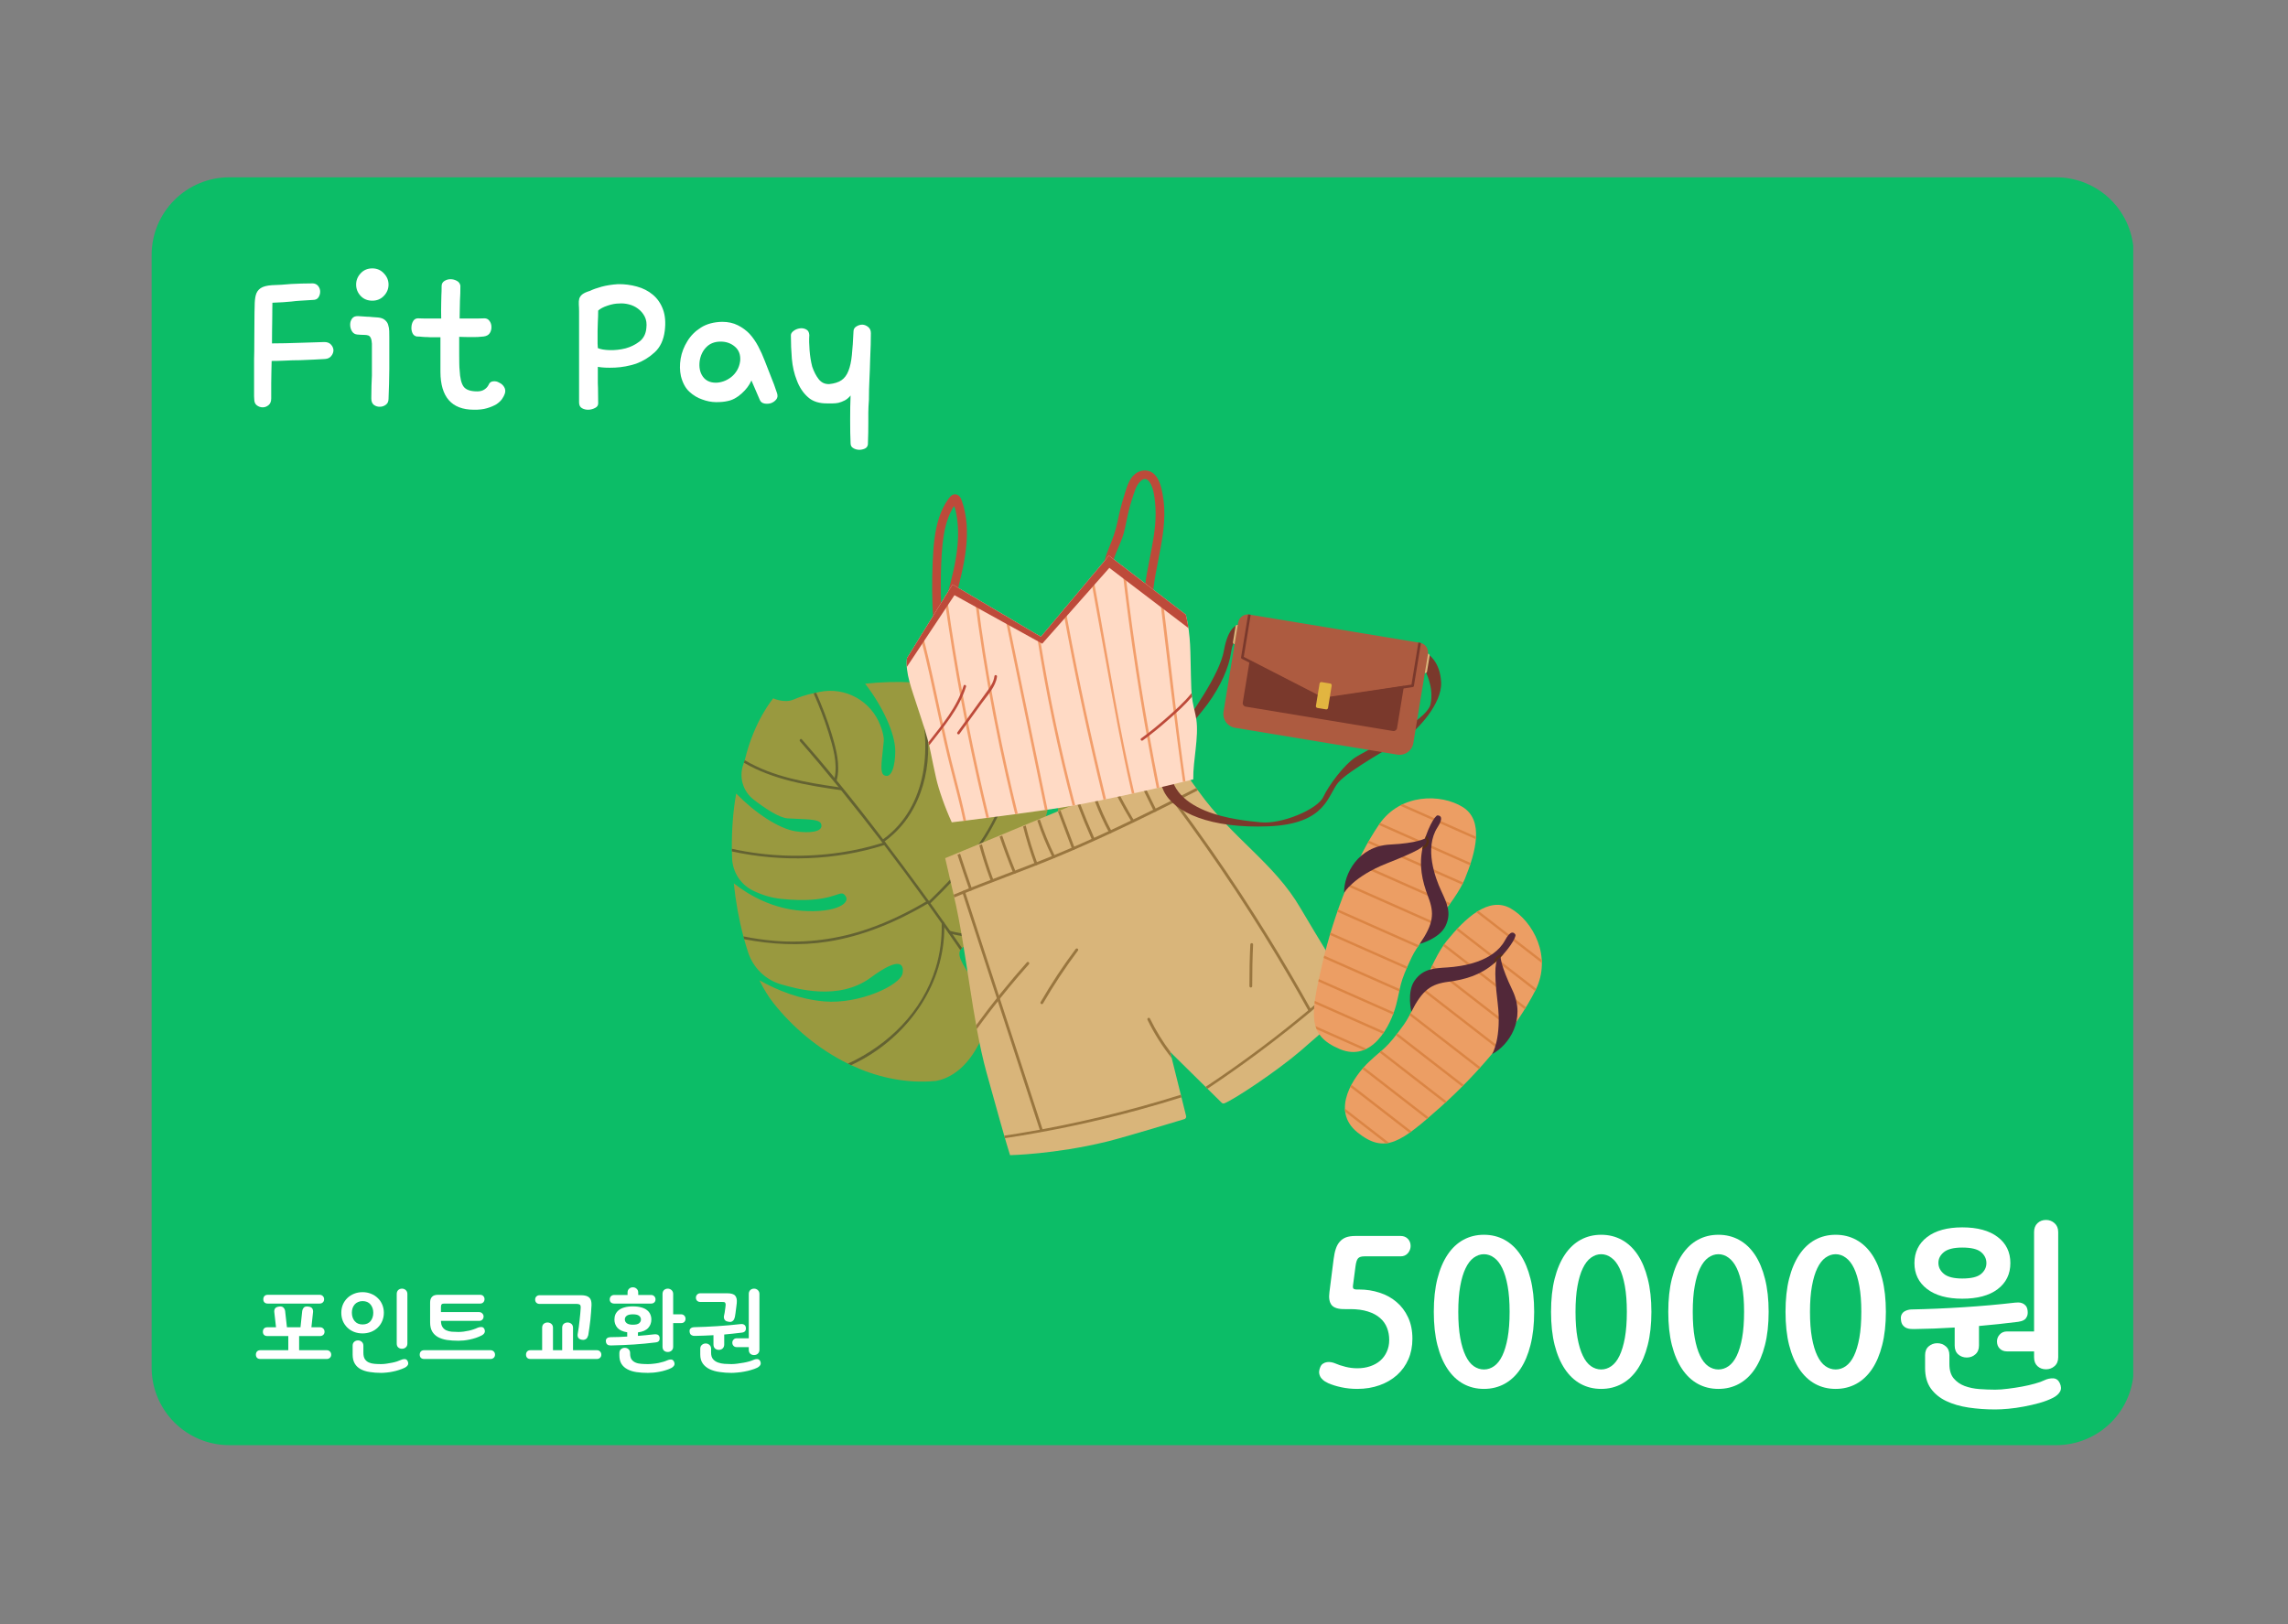 <svg xmlns="http://www.w3.org/2000/svg" xmlns:xlink="http://www.w3.org/1999/xlink" width="559" zoomAndPan="magnify" viewBox="0 0 419.25 297.75" height="397" preserveAspectRatio="xMidYMid meet" version="1.0"><rect x="0" y="0" width="419.25" height="297.75" fill="#808080" stroke="none"/><defs><g/><clipPath id="6f9511baae"><path d="M 27.785 32.5 L 391 32.5 L 391 264.887 L 27.785 264.887 Z M 27.785 32.5 " clip-rule="nonzero"/></clipPath><clipPath id="e7de10c381"><path d="M 42.012 32.5 L 376.77 32.5 C 380.539 32.5 384.16 34 386.828 36.668 C 389.496 39.336 390.992 42.953 390.992 46.727 L 390.992 250.664 C 390.992 254.438 389.496 258.055 386.828 260.723 C 384.16 263.391 380.539 264.887 376.77 264.887 L 42.012 264.887 C 38.238 264.887 34.621 263.391 31.953 260.723 C 29.285 258.055 27.785 254.438 27.785 250.664 L 27.785 46.727 C 27.785 42.953 29.285 39.336 31.953 36.668 C 34.621 34 38.238 32.5 42.012 32.5 Z M 42.012 32.5 " clip-rule="nonzero"/></clipPath><clipPath id="3898351307"><path d="M 0.785 0.5 L 364 0.5 L 364 232.887 L 0.785 232.887 Z M 0.785 0.5 " clip-rule="nonzero"/></clipPath><clipPath id="d2433fa767"><path d="M 15.012 0.5 L 349.77 0.5 C 353.539 0.5 357.16 2 359.828 4.668 C 362.496 7.336 363.992 10.953 363.992 14.727 L 363.992 218.664 C 363.992 222.438 362.496 226.055 359.828 228.723 C 357.16 231.391 353.539 232.887 349.77 232.887 L 15.012 232.887 C 11.238 232.887 7.621 231.391 4.953 228.723 C 2.285 226.055 0.785 222.438 0.785 218.664 L 0.785 14.727 C 0.785 10.953 2.285 7.336 4.953 4.668 C 7.621 2 11.238 0.5 15.012 0.5 Z M 15.012 0.5 " clip-rule="nonzero"/></clipPath><clipPath id="ce7313fa4f"><rect x="0" width="364" y="0" height="233"/></clipPath><clipPath id="1d0dab9091"><path d="M 134.035 124 L 204 124 L 204 199 L 134.035 199 Z M 134.035 124 " clip-rule="nonzero"/></clipPath><clipPath id="3f4a4d744e"><path d="M 134.035 154 L 163 154 L 163 158 L 134.035 158 Z M 134.035 154 " clip-rule="nonzero"/></clipPath><clipPath id="0e4d0a3db7"><path d="M 173.191 139.539 L 248.668 139.539 L 248.668 211.734 L 173.191 211.734 Z M 173.191 139.539 " clip-rule="nonzero"/></clipPath></defs><g clip-path="url(#6f9511baae)"><g clip-path="url(#e7de10c381)"><g transform="matrix(1, 0, 0, 1, 27, 32)"><g clip-path="url(#ce7313fa4f)"><g clip-path="url(#3898351307)"><g clip-path="url(#d2433fa767)"><path fill="#0cbd67" d="M 0.785 0.5 L 363.891 0.5 L 363.891 232.887 L 0.785 232.887 Z M 0.785 0.5 " fill-opacity="1" fill-rule="nonzero"/></g></g></g></g></g></g><g clip-path="url(#1d0dab9091)"><path fill="#99993f" d="M 141.754 183.887 C 140.812 182.699 139.941 181.277 139.152 179.676 C 142.48 181.543 146.52 183.164 151.023 183.551 C 157.465 184.105 165.031 180.578 165.395 178.371 C 165.641 176.867 165.055 175.125 159.559 179.184 C 153.633 183.559 145.754 181.164 143.203 180.445 C 143.184 180.438 143.168 180.434 143.148 180.43 C 140.289 179.617 138.027 177.414 137.094 174.582 C 136.832 173.793 136.586 172.98 136.355 172.148 C 136.309 171.977 136.262 171.805 136.219 171.633 C 135.406 168.586 134.809 165.289 134.461 161.914 C 137.543 164.324 141.77 166.566 146.953 166.941 C 153.277 167.402 156.305 165.422 154.684 163.941 C 153.75 163.086 152.398 165.707 143.172 164.762 C 141.238 164.562 139.484 163.992 137.914 163.207 C 135.656 162.078 134.223 159.773 134.141 157.246 C 134.125 156.848 134.117 156.453 134.109 156.059 C 134.105 155.895 134.105 155.734 134.102 155.574 C 134.074 152.109 134.324 148.676 134.895 145.453 C 138.371 149.008 142.707 151.895 145.801 152.371 C 148.117 152.727 150.98 152.586 150.465 151.012 C 150.133 150.016 147.211 150.211 144.324 150 C 142.73 149.887 140.117 148.121 138.086 146.551 C 136.203 145.098 135.41 142.609 136.133 140.336 C 136.191 140.156 136.25 139.977 136.309 139.797 C 136.363 139.645 136.414 139.496 136.469 139.344 C 138.195 132.051 141.691 128 141.691 128 C 141.691 128 143.703 128.938 145.371 128.238 C 147.789 127.223 149.086 127.082 149.086 127.082 C 149.238 127.043 149.395 127.004 149.551 126.961 C 149.734 126.914 149.93 126.871 150.141 126.828 C 154.879 125.84 159.617 128.449 161.328 132.996 C 161.742 134.094 162 135.109 161.938 135.855 C 161.707 138.75 161.074 141.621 162.004 142.098 C 163.473 142.852 164.047 140.031 164.047 137.68 C 164.047 134.41 161.688 129.406 158.527 125.32 C 161.516 124.996 164.422 124.918 167.238 125.078 C 167.402 125.086 167.566 125.098 167.73 125.105 C 167.75 125.109 167.766 125.109 167.785 125.109 C 171.512 125.367 174.742 127.875 175.895 131.441 C 176.441 133.137 176.742 134.98 176.645 136.949 C 176.176 146.254 173.391 147.195 174.09 148.254 C 175.301 150.086 177.711 147.379 178.219 141.035 C 178.719 134.793 176.363 129.508 173.996 125.957 C 177.531 126.695 180.867 127.855 183.953 129.43 C 184.152 129.531 184.352 129.637 184.551 129.742 L 184.555 129.742 C 185.324 130.152 186.078 130.59 186.816 131.055 C 189.707 132.871 191.648 135.902 192.074 139.301 C 192.074 139.32 192.078 139.34 192.082 139.363 C 192.402 142.004 193.562 150.184 188.355 155.398 C 183.527 160.238 185.152 161.086 186.672 161.07 C 188.898 161.043 193.523 154.07 193.953 147.594 C 194.266 142.891 193.195 138.484 191.781 134.809 C 201.527 143.523 203.934 151.945 203.629 159.238 C 203.613 159.582 203.594 159.926 203.566 160.266 C 203.566 160.266 203.566 160.27 203.566 160.27 C 203.418 162.172 203.098 163.988 202.688 165.711 C 202.605 166.055 202.52 166.395 202.434 166.734 C 202.434 166.734 202.43 166.738 202.43 166.742 C 200.508 173.23 195.672 180.152 191.523 182.672 C 187.375 185.191 183.582 180.094 182.383 178.949 C 181.18 177.801 178.586 172.113 176.465 173.609 C 176.402 173.656 176.336 173.707 176.281 173.758 C 176.145 173.879 176.035 174.016 175.961 174.156 C 174.504 176.828 183.367 182.613 179.844 190.363 C 177.102 196.406 173.344 197.812 171.484 198.133 C 171.484 198.133 171.48 198.129 171.48 198.129 C 171.102 198.168 170.727 198.195 170.352 198.215 C 165.312 198.48 160.418 197.324 155.965 195.238 C 155.766 195.148 155.57 195.051 155.375 194.957 C 149.992 192.32 145.277 188.332 141.754 183.887 " fill-opacity="1" fill-rule="nonzero"/></g><path fill="#636232" d="M 173.773 171 C 173.77 170.992 173.766 170.988 173.762 170.98 C 173.52 170.637 173.277 170.289 173.035 169.945 C 172.875 169.715 172.711 169.484 172.551 169.254 L 172.551 169.25 C 171.695 168.043 170.84 166.836 169.977 165.637 C 169.883 165.508 169.789 165.379 169.695 165.246 C 167.184 161.762 164.629 158.312 162.023 154.898 C 161.922 154.762 161.816 154.625 161.715 154.492 C 159.285 151.316 156.816 148.176 154.305 145.07 C 154.242 144.992 154.176 144.91 154.113 144.836 C 153.969 144.652 153.82 144.473 153.676 144.293 C 151.359 141.445 149.004 138.625 146.586 135.863 C 146.387 135.621 146.754 135.297 146.926 135.512 C 148.969 137.836 150.969 140.195 152.934 142.586 L 152.934 142.59 C 153.059 142.738 153.184 142.891 153.309 143.043 C 156.211 146.586 159.039 150.195 161.812 153.836 C 161.91 153.965 162.004 154.09 162.102 154.215 C 163.246 155.723 164.379 157.234 165.508 158.746 C 167.094 160.875 168.664 163.016 170.219 165.168 C 170.312 165.297 170.406 165.43 170.5 165.559 C 171.715 167.246 172.922 168.938 174.113 170.641 L 174.117 170.641 C 174.254 170.836 174.391 171.031 174.527 171.23 C 175.117 172.07 175.699 172.914 176.281 173.758 C 176.145 173.879 176.035 174.016 175.961 174.156 C 175.234 173.102 174.508 172.047 173.773 171 " fill-opacity="1" fill-rule="nonzero"/><g clip-path="url(#3f4a4d744e)"><path fill="#636232" d="M 134.109 156.059 C 143.285 158.062 153.062 157.734 162.023 154.898 C 162.074 154.883 162.121 154.863 162.172 154.848 C 162.465 154.758 162.32 154.301 162.027 154.391 C 161.926 154.426 161.82 154.457 161.715 154.492 C 159.23 155.27 156.691 155.852 154.117 156.238 C 147.504 157.23 140.656 157.031 134.102 155.574 C 134.105 155.734 134.105 155.895 134.109 156.059 " fill-opacity="1" fill-rule="nonzero"/></g><path fill="#636232" d="M 136.355 172.148 C 141.406 173.121 146.574 173.391 151.672 172.594 C 158.188 171.578 164.309 168.965 169.977 165.637 C 170.035 165.602 170.094 165.57 170.152 165.535 C 170.156 165.531 170.156 165.531 170.16 165.527 C 170.309 165.441 170.293 165.277 170.207 165.18 C 170.137 165.098 170.02 165.055 169.902 165.125 C 169.836 165.168 169.766 165.207 169.695 165.246 C 166.305 167.238 162.758 168.977 159.039 170.258 C 153.547 172.148 147.758 172.926 141.969 172.453 C 140.035 172.297 138.117 172.012 136.219 171.633 C 136.262 171.805 136.309 171.977 136.355 172.148 " fill-opacity="1" fill-rule="nonzero"/><path fill="#636232" d="M 155.375 194.957 C 155.57 195.051 155.766 195.148 155.965 195.238 C 156.684 194.898 157.387 194.535 158.082 194.148 C 166.859 189.219 173.047 180.168 173.035 169.945 C 173.035 169.688 173.031 169.43 173.023 169.176 C 173.016 168.867 172.535 168.891 172.547 169.199 C 172.547 169.219 172.551 169.234 172.551 169.25 C 172.629 172.02 172.266 174.773 171.457 177.422 C 168.996 185.449 162.809 191.52 155.375 194.957 " fill-opacity="1" fill-rule="nonzero"/><path fill="#636232" d="M 161.934 154.336 C 161.992 154.297 162.047 154.258 162.102 154.215 C 164.301 152.621 166.098 150.559 167.391 148.16 C 171.27 140.953 170.574 132.551 167.73 125.105 C 167.566 125.098 167.402 125.086 167.238 125.078 C 167.531 125.812 167.797 126.555 168.039 127.309 C 170.961 136.344 170.055 147.883 161.812 153.836 C 161.77 153.867 161.723 153.902 161.68 153.934 C 161.426 154.109 161.684 154.516 161.934 154.336 " fill-opacity="1" fill-rule="nonzero"/><path fill="#636232" d="M 170.152 165.535 C 170.234 165.621 170.383 165.66 170.5 165.559 C 170.504 165.559 170.508 165.555 170.508 165.551 C 173.512 162.66 176.379 159.617 178.844 156.246 C 182.77 150.887 185.637 144.633 185.77 137.891 C 185.828 135.133 185.438 132.344 184.555 129.742 C 184.555 129.742 184.555 129.742 184.551 129.742 C 184.352 129.637 184.152 129.531 183.953 129.43 C 184.098 129.824 184.23 130.227 184.352 130.633 C 186.117 136.582 185.305 142.984 182.805 148.594 C 179.945 155.004 175.219 160.348 170.219 165.168 C 170.215 165.172 170.211 165.176 170.207 165.18 C 170.191 165.195 170.172 165.215 170.152 165.23 C 170.051 165.332 170.074 165.453 170.152 165.535 " fill-opacity="1" fill-rule="nonzero"/><path fill="#636232" d="M 173.906 171.082 C 174.109 171.133 174.316 171.184 174.527 171.23 C 177.129 171.828 179.809 172.039 182.473 171.902 C 187.691 171.645 192.945 170.066 197.258 167.062 C 199.859 165.25 201.996 162.938 203.566 160.27 C 203.566 160.27 203.566 160.266 203.566 160.266 C 203.594 159.926 203.613 159.582 203.629 159.238 C 203.07 160.297 202.426 161.309 201.68 162.258 C 195.383 170.297 183.738 173.031 174.117 170.641 L 174.113 170.641 C 174.078 170.633 174.039 170.621 174 170.613 C 173.77 170.555 173.66 170.824 173.762 170.98 C 173.766 170.988 173.77 170.992 173.773 171 C 173.801 171.035 173.844 171.066 173.906 171.082 " fill-opacity="1" fill-rule="nonzero"/><path fill="#636232" d="M 153.309 143.043 C 153.32 143.027 153.328 143.008 153.332 142.984 C 154.023 140.211 153.219 137.316 152.43 134.656 C 151.648 132.027 150.652 129.469 149.551 126.961 C 149.395 127.004 149.238 127.043 149.086 127.082 C 150.113 129.418 151.047 131.793 151.801 134.234 C 152.621 136.883 153.516 139.805 152.934 142.586 L 152.934 142.59 C 152.914 142.688 152.891 142.789 152.863 142.887 C 152.797 143.164 153.191 143.266 153.309 143.043 " fill-opacity="1" fill-rule="nonzero"/><path fill="#636232" d="M 136.309 139.797 C 141.676 142.934 147.957 143.965 154.062 144.832 C 154.078 144.832 154.098 144.836 154.113 144.836 C 154.375 144.82 154.445 144.402 154.156 144.359 C 153.996 144.34 153.836 144.316 153.676 144.293 C 147.754 143.445 141.66 142.41 136.469 139.344 C 136.414 139.496 136.363 139.645 136.309 139.797 " fill-opacity="1" fill-rule="nonzero"/><path fill="#dc5f44" d="M 191.527 147.629 C 191.512 147.613 191.496 147.594 191.48 147.582 C 191.523 147.609 191.539 147.625 191.527 147.629 " fill-opacity="1" fill-rule="nonzero"/><g clip-path="url(#0e4d0a3db7)"><path fill="#d9b57a" d="M 173.195 157.297 C 173.32 157.848 173.816 160.051 174.668 163.676 C 174.715 163.887 174.734 163.965 174.785 164.188 C 177.102 174.031 178.117 186.961 180.762 196.562 C 182.09 201.391 184.637 210.488 185.082 211.734 C 185.082 211.734 193.242 211.574 202.672 209.285 C 206.051 208.465 217.078 205.109 217.078 205.109 C 217.285 205.012 217.398 204.777 217.34 204.555 L 214.422 192.809 L 223.859 202.125 C 223.992 202.258 224.191 202.297 224.367 202.227 C 226.188 201.5 233.898 196.395 238.316 192.613 C 243.105 188.52 248.582 183.461 248.582 183.461 C 248.582 183.461 240.73 170.637 238.316 166.484 C 233.457 158.121 225.91 153.801 219.602 145.008 C 219.48 144.844 219.41 144.75 219.297 144.59 C 217.262 141.754 216.004 140.012 215.715 139.609 L 173.195 157.297 " fill-opacity="1" fill-rule="nonzero"/></g><path fill="#99763f" d="M 216.488 201.133 C 213.984 201.922 211.465 202.664 208.934 203.359 C 200.781 205.598 192.5 207.352 184.145 208.621 C 184.102 208.473 184.059 208.316 184.016 208.16 C 184.895 208.027 185.773 207.891 186.652 207.746 C 196.711 206.094 206.645 203.719 216.371 200.664 L 216.488 201.133 " fill-opacity="1" fill-rule="nonzero"/><path fill="#99763f" d="M 246.457 179.984 C 245.812 180.57 245.16 181.148 244.504 181.727 C 237.164 188.188 229.391 194.145 221.258 199.559 L 220.91 199.215 C 222.707 198.02 224.484 196.805 226.242 195.559 C 233.207 190.629 239.871 185.281 246.203 179.566 C 246.289 179.707 246.375 179.848 246.457 179.984 " fill-opacity="1" fill-rule="nonzero"/><path fill="#99763f" d="M 191.137 207.297 C 189.484 202.223 187.895 197.348 186.5 193.082 L 184.812 187.922 C 183.336 183.391 181.852 178.855 180.375 174.324 C 179.195 170.703 178.016 167.078 176.84 163.457 C 176.789 163.301 176.629 163.25 176.504 163.289 C 176.371 163.332 176.305 163.461 176.348 163.598 C 178.57 170.441 180.738 177.094 182.57 182.699 L 184.301 187.992 L 190.633 207.418 C 190.781 207.332 190.961 207.289 191.137 207.297 " fill-opacity="1" fill-rule="nonzero"/><path fill="#99763f" d="M 219.297 144.59 C 219.262 144.539 219.223 144.488 219.188 144.438 C 214.344 146.93 209.434 149.395 204.512 151.707 C 200.16 153.754 196.152 155.523 192.254 157.117 C 189.609 158.195 186.895 159.23 184.27 160.23 C 182.75 160.809 181.18 161.41 179.637 162.012 C 178.094 162.613 176.445 163.27 174.742 163.988 C 174.754 164.043 174.766 164.102 174.785 164.184 C 174.809 164.289 174.836 164.395 174.859 164.5 C 178.051 163.156 181.277 161.922 184.445 160.711 C 186.609 159.887 188.844 159.035 191.031 158.16 C 198.199 155.293 205.922 151.738 215.34 146.977 C 216.723 146.281 218.105 145.57 219.488 144.859 C 219.43 144.77 219.371 144.695 219.297 144.59 " fill-opacity="1" fill-rule="nonzero"/><path fill="#99763f" d="M 214.59 192.969 L 214.422 192.809 L 214.723 193.973 C 212.98 191.797 211.484 189.438 210.266 186.93 C 210.223 186.844 210.23 186.75 210.281 186.672 C 210.336 186.594 210.426 186.547 210.52 186.551 C 210.605 186.559 210.676 186.605 210.719 186.691 C 211.801 188.91 213.098 191.016 214.59 192.969 " fill-opacity="1" fill-rule="nonzero"/><path fill="#99763f" d="M 188.535 176.746 C 186.117 179.461 183.793 182.273 181.566 185.168 C 180.695 186.305 179.836 187.453 178.996 188.613 C 178.953 188.383 178.914 188.152 178.871 187.918 C 181.781 183.926 184.891 180.07 188.16 176.395 C 188.258 176.289 188.402 176.277 188.508 176.375 C 188.605 176.461 188.641 176.625 188.535 176.746 " fill-opacity="1" fill-rule="nonzero"/><path fill="#99763f" d="M 175.922 156.469 C 176.617 158.633 177.348 160.789 178.105 162.918 C 178.137 163.004 178.125 163.086 178.07 163.152 C 178.051 163.176 178.027 163.191 178.004 163.207 C 177.949 163.238 177.883 163.25 177.816 163.238 C 177.727 163.219 177.648 163.156 177.617 163.066 C 176.867 160.957 176.141 158.816 175.449 156.672 L 175.922 156.469 " fill-opacity="1" fill-rule="nonzero"/><path fill="#99763f" d="M 179.453 154.949 C 179.688 155.824 179.941 156.695 180.211 157.559 C 180.625 158.883 181.074 160.199 181.562 161.492 C 181.621 161.648 181.785 161.695 181.914 161.648 C 181.926 161.641 181.938 161.637 181.949 161.629 C 182.051 161.57 182.094 161.457 182.051 161.34 C 181.242 159.188 180.531 156.977 179.926 154.746 L 179.453 154.949 " fill-opacity="1" fill-rule="nonzero"/><path fill="#99763f" d="M 187.945 151.301 C 188.531 153.664 189.254 155.996 190.094 158.27 C 190.125 158.355 190.113 158.438 190.059 158.504 C 190.039 158.527 190.02 158.543 189.992 158.559 C 189.938 158.59 189.871 158.602 189.809 158.59 C 189.715 158.574 189.637 158.512 189.605 158.422 C 188.77 156.164 188.055 153.848 187.473 151.504 L 187.945 151.301 " fill-opacity="1" fill-rule="nonzero"/><path fill="#99763f" d="M 194.332 148.555 L 196.922 155.422 C 196.953 155.508 196.941 155.59 196.887 155.656 C 196.871 155.68 196.848 155.695 196.82 155.711 C 196.77 155.742 196.703 155.754 196.641 155.742 C 196.543 155.73 196.469 155.668 196.434 155.574 L 193.863 148.758 L 194.332 148.555 " fill-opacity="1" fill-rule="nonzero"/><path fill="#99763f" d="M 203.672 152.34 C 202.543 150.242 201.578 148.062 200.789 145.816 L 200.312 146.016 C 200.438 146.367 200.562 146.715 200.695 147.062 C 201.418 148.957 202.262 150.801 203.223 152.59 C 203.293 152.715 203.438 152.758 203.566 152.691 L 203.57 152.688 C 203.695 152.617 203.742 152.469 203.672 152.34 " fill-opacity="1" fill-rule="nonzero"/><path fill="#99763f" d="M 207.691 150.684 L 207.684 150.691 C 207.555 150.766 207.41 150.727 207.332 150.605 C 206.883 149.863 206.441 149.113 206.016 148.355 C 205.301 147.086 204.625 145.797 203.988 144.488 L 204.461 144.289 C 205.469 146.359 206.578 148.387 207.773 150.344 C 207.848 150.465 207.812 150.613 207.691 150.684 " fill-opacity="1" fill-rule="nonzero"/><path fill="#99763f" d="M 211.762 148.773 L 211.75 148.781 C 211.621 148.844 211.48 148.797 211.418 148.672 L 208.449 142.629 L 208.922 142.434 L 211.871 148.43 C 211.938 148.57 211.871 148.711 211.762 148.773 " fill-opacity="1" fill-rule="nonzero"/><path fill="#c99577" d="M 216.219 146.516 L 216.207 146.527 C 216.078 146.59 215.938 146.543 215.875 146.418 C 214.93 144.527 213.961 142.633 212.969 140.75 L 213.445 140.551 C 214.426 142.418 215.391 144.297 216.328 146.176 C 216.391 146.301 216.344 146.449 216.219 146.516 " fill-opacity="1" fill-rule="nonzero"/><path fill="#99763f" d="M 183.641 153.152 C 184.398 155.391 185.227 157.605 186.113 159.777 C 186.168 159.922 186.098 160.055 185.992 160.117 C 185.98 160.121 185.969 160.125 185.957 160.133 C 185.836 160.184 185.703 160.129 185.652 160.004 C 184.762 157.82 183.93 155.594 183.168 153.352 L 183.641 153.152 " fill-opacity="1" fill-rule="nonzero"/><path fill="#99763f" d="M 190.539 150.184 C 191.305 152.492 192.23 154.746 193.305 156.922 C 193.344 157.004 193.34 157.098 193.289 157.176 C 193.262 157.211 193.23 157.242 193.195 157.262 C 193.148 157.289 193.102 157.301 193.047 157.297 C 192.965 157.293 192.891 157.242 192.852 157.16 C 191.77 154.973 190.84 152.707 190.07 150.387 L 190.539 150.184 " fill-opacity="1" fill-rule="nonzero"/><path fill="#99763f" d="M 197.816 147.059 C 198.68 149.312 199.602 151.551 200.57 153.746 C 200.609 153.836 200.598 153.934 200.543 154.012 C 200.52 154.043 200.488 154.07 200.453 154.09 C 200.406 154.117 200.355 154.129 200.301 154.121 C 200.219 154.113 200.148 154.062 200.113 153.98 C 199.137 151.773 198.211 149.527 197.348 147.258 L 197.816 147.059 " fill-opacity="1" fill-rule="nonzero"/><path fill="#99763f" d="M 240.359 185.273 C 237.852 180.766 235.27 176.348 232.652 172.094 C 229.27 166.594 225.664 161.094 221.941 155.758 C 219.848 152.754 217.633 149.691 215.367 146.645 C 215.266 146.512 215.09 146.512 214.984 146.598 C 214.875 146.676 214.855 146.816 214.934 146.926 C 218.926 152.281 222.75 157.719 226.301 163.09 C 229.863 168.473 233.324 174.055 236.594 179.68 C 237.711 181.602 238.832 183.574 239.941 185.578 C 240.047 185.438 240.191 185.324 240.359 185.273 " fill-opacity="1" fill-rule="nonzero"/><path fill="#99763f" d="M 197.477 173.902 C 197.367 173.82 197.195 173.816 197.098 173.953 C 194.777 177.047 192.621 180.316 190.684 183.664 C 190.609 183.789 190.652 183.938 190.777 184.012 C 190.863 184.062 190.957 184.059 191.031 184.02 C 191.066 183.996 191.102 183.965 191.125 183.922 C 193.059 180.582 195.215 177.324 197.523 174.234 C 197.605 174.125 197.586 173.984 197.477 173.902 " fill-opacity="1" fill-rule="nonzero"/><path fill="#99763f" d="M 229.238 172.902 C 229.156 172.941 229.109 173.02 229.105 173.117 C 228.984 175.648 228.93 178.215 228.941 180.75 C 228.941 180.844 228.988 180.922 229.066 180.969 C 229.148 181.012 229.254 181.016 229.332 180.969 C 229.332 180.969 229.336 180.969 229.336 180.969 C 229.41 180.922 229.453 180.844 229.453 180.75 C 229.445 178.223 229.496 175.656 229.617 173.133 C 229.621 173.039 229.582 172.961 229.508 172.91 C 229.43 172.859 229.324 172.855 229.238 172.902 " fill-opacity="1" fill-rule="nonzero"/><path fill="#ec9e64" d="M 258.723 175.367 C 260.438 171.762 266.613 165.512 268.418 161.102 C 270.445 156.137 271.961 150.359 268.008 147.914 C 264.055 145.465 256.652 145.387 252.73 151.082 C 248.438 157.324 244.461 167.254 242.297 176.648 C 240.129 186.047 239.5 189.75 245.484 192.285 C 251.469 194.816 254.879 187.832 255.82 184.215 C 256.777 180.543 256.262 180.535 258.723 175.367 " fill-opacity="1" fill-rule="nonzero"/><path fill="#db8544" d="M 270.438 153.824 C 265.801 151.77 261.168 149.719 256.535 147.664 C 256.703 147.574 256.871 147.488 257.043 147.41 C 261.52 149.391 265.992 151.375 270.465 153.359 C 270.461 153.512 270.449 153.668 270.438 153.824 " fill-opacity="1" fill-rule="nonzero"/><path fill="#db8544" d="M 269.355 158.602 C 263.785 156.133 258.219 153.668 252.652 151.199 C 252.68 151.16 252.703 151.121 252.73 151.082 C 252.789 151 252.848 150.914 252.906 150.836 C 258.434 153.285 263.961 155.734 269.492 158.184 C 269.449 158.32 269.402 158.461 269.355 158.602 " fill-opacity="1" fill-rule="nonzero"/><path fill="#db8544" d="M 267.926 162.145 C 262.16 159.59 256.391 157.031 250.625 154.477 C 250.695 154.352 250.77 154.223 250.844 154.098 C 256.605 156.648 262.363 159.199 268.125 161.754 C 268.062 161.883 267.996 162.012 267.926 162.145 " fill-opacity="1" fill-rule="nonzero"/><path fill="#db8544" d="M 265.508 165.926 C 259.863 163.426 254.227 160.926 248.582 158.426 C 248.645 158.293 248.711 158.164 248.773 158.031 C 254.438 160.539 260.102 163.055 265.77 165.562 C 265.684 165.684 265.594 165.801 265.508 165.926 " fill-opacity="1" fill-rule="nonzero"/><path fill="#db8544" d="M 262.805 169.477 C 257.48 167.117 252.156 164.758 246.828 162.398 C 246.887 162.262 246.941 162.129 246.996 161.992 C 252.359 164.371 257.719 166.746 263.082 169.121 C 262.988 169.242 262.898 169.359 262.805 169.477 " fill-opacity="1" fill-rule="nonzero"/><path fill="#db8544" d="M 259.734 173.629 C 254.84 171.457 249.945 169.289 245.047 167.117 C 245.094 166.98 245.145 166.844 245.191 166.707 C 250.121 168.891 255.055 171.074 259.984 173.258 C 259.898 173.383 259.816 173.508 259.734 173.629 " fill-opacity="1" fill-rule="nonzero"/><path fill="#db8544" d="M 257.711 177.578 C 253.035 175.508 248.359 173.438 243.688 171.363 C 243.727 171.223 243.77 171.082 243.812 170.941 C 248.504 173.02 253.195 175.102 257.887 177.18 C 257.828 177.316 257.77 177.449 257.711 177.578 " fill-opacity="1" fill-rule="nonzero"/><path fill="#db8544" d="M 256.391 181.727 C 251.777 179.684 247.16 177.637 242.547 175.594 C 242.582 175.449 242.617 175.305 242.652 175.16 C 247.266 177.207 251.875 179.25 256.484 181.289 C 256.453 181.434 256.422 181.578 256.391 181.727 " fill-opacity="1" fill-rule="nonzero"/><path fill="#db8544" d="M 255.254 185.961 C 250.691 183.941 246.129 181.918 241.57 179.895 C 241.602 179.754 241.633 179.605 241.664 179.461 C 246.242 181.492 250.824 183.52 255.406 185.551 C 255.359 185.684 255.309 185.82 255.254 185.961 " fill-opacity="1" fill-rule="nonzero"/><path fill="#db8544" d="M 253.41 189.473 C 249.23 187.617 245.051 185.766 240.871 183.914 C 240.891 183.766 240.906 183.613 240.93 183.461 C 245.172 185.34 249.418 187.223 253.66 189.102 C 253.578 189.227 253.496 189.348 253.41 189.473 " fill-opacity="1" fill-rule="nonzero"/><path fill="#db8544" d="M 250.402 192.23 C 250.23 192.32 250.051 192.398 249.867 192.469 C 246.996 191.199 244.125 189.926 241.254 188.652 C 241.176 188.473 241.109 188.281 241.051 188.086 C 244.168 189.469 247.285 190.848 250.402 192.23 " fill-opacity="1" fill-rule="nonzero"/><path fill="#522839" d="M 260.152 173.016 C 260.152 173.016 263.777 172.055 264.887 169.703 C 265.996 167.348 265.176 165.645 264.086 163.289 C 262.996 160.938 260.945 155.449 263.41 151.641 C 264.598 149.809 263.922 149.488 263.434 149.453 C 262.941 149.418 261.379 152.125 260.68 155.363 C 259.977 158.602 260.562 161.414 261.715 164.426 C 262.871 167.438 262.672 169.297 260.152 173.016 " fill-opacity="1" fill-rule="nonzero"/><path fill="#522839" d="M 261.129 153.676 C 261.129 153.676 259.742 154.551 254.727 154.801 C 248.863 155.094 246.223 160.207 246.289 163.645 C 246.289 163.645 248.004 160.672 254.074 158.27 C 260.148 155.867 260.664 155.332 261.352 154.504 C 262.039 153.676 261.129 153.676 261.129 153.676 " fill-opacity="1" fill-rule="nonzero"/><path fill="#572f16" d="M 260.609 155.695 C 260.633 155.586 260.656 155.473 260.68 155.363 C 260.695 155.297 260.707 155.227 260.723 155.156 C 261.094 154.949 261.426 154.609 261.41 154.168 C 261.398 153.961 261.297 153.77 261.145 153.637 C 261.191 153.492 261.238 153.348 261.289 153.203 C 261.566 153.383 261.773 153.688 261.828 154.012 C 261.961 154.809 261.285 155.426 260.609 155.695 " fill-opacity="1" fill-rule="nonzero"/><path fill="#ec9e64" d="M 257.238 187.812 C 259.574 184.578 262.102 176.148 265.102 172.453 C 268.477 168.297 272.812 164.199 276.84 166.523 C 280.867 168.844 284.469 175.336 281.352 181.512 C 277.941 188.281 271.145 196.527 263.953 202.922 C 256.758 209.312 253.82 211.637 248.746 207.566 C 243.676 203.492 248.16 197.152 250.879 194.598 C 253.637 192 253.887 192.449 257.238 187.812 " fill-opacity="1" fill-rule="nonzero"/><path fill="#db8544" d="M 270.508 167.199 C 274.516 170.309 278.523 173.418 282.531 176.523 C 282.531 176.336 282.523 176.145 282.512 175.957 C 278.641 172.953 274.77 169.953 270.902 166.953 C 270.77 167.031 270.641 167.113 270.508 167.199 " fill-opacity="1" fill-rule="nonzero"/><path fill="#db8544" d="M 266.844 170.434 C 271.656 174.168 276.473 177.906 281.289 181.637 C 281.312 181.598 281.332 181.555 281.355 181.512 C 281.398 181.422 281.445 181.332 281.488 181.238 C 276.703 177.531 271.922 173.824 267.141 170.113 C 267.043 170.219 266.941 170.324 266.844 170.434 " fill-opacity="1" fill-rule="nonzero"/><path fill="#db8544" d="M 264.422 173.383 C 269.41 177.254 274.398 181.121 279.387 184.992 C 279.465 184.867 279.543 184.742 279.617 184.617 C 274.637 180.75 269.652 176.887 264.668 173.023 C 264.586 173.141 264.504 173.258 264.422 173.383 " fill-opacity="1" fill-rule="nonzero"/><path fill="#db8544" d="M 262.266 177.324 C 267.148 181.109 272.027 184.891 276.906 188.676 C 276.992 188.559 277.074 188.441 277.16 188.32 C 272.258 184.52 267.359 180.719 262.461 176.918 C 262.395 177.051 262.332 177.188 262.266 177.324 " fill-opacity="1" fill-rule="nonzero"/><path fill="#db8544" d="M 260.445 181.398 C 265.051 184.973 269.656 188.547 274.266 192.117 C 274.355 192.008 274.445 191.891 274.539 191.777 C 269.902 188.184 265.262 184.586 260.625 180.988 C 260.566 181.125 260.504 181.262 260.445 181.398 " fill-opacity="1" fill-rule="nonzero"/><path fill="#db8544" d="M 258.277 186.09 C 262.512 189.375 266.746 192.66 270.984 195.945 C 271.078 195.836 271.176 195.727 271.273 195.617 C 267.012 192.309 262.746 189.004 258.48 185.695 C 258.414 185.828 258.344 185.961 258.277 186.09 " fill-opacity="1" fill-rule="nonzero"/><path fill="#db8544" d="M 255.785 189.762 C 259.828 192.898 263.871 196.035 267.918 199.172 C 268.02 199.066 268.121 198.965 268.227 198.859 C 264.168 195.711 260.109 192.562 256.051 189.414 C 255.957 189.535 255.867 189.648 255.785 189.762 " fill-opacity="1" fill-rule="nonzero"/><path fill="#db8544" d="M 252.785 192.906 C 256.773 196 260.766 199.098 264.758 202.195 C 264.867 202.094 264.977 201.996 265.086 201.895 C 261.098 198.801 257.109 195.707 253.121 192.613 C 253.012 192.711 252.898 192.809 252.785 192.906 " fill-opacity="1" fill-rule="nonzero"/><path fill="#db8544" d="M 249.621 195.93 C 253.566 198.988 257.512 202.051 261.457 205.109 C 261.566 205.016 261.68 204.918 261.793 204.816 C 257.832 201.746 253.867 198.672 249.906 195.598 C 249.812 195.703 249.715 195.816 249.621 195.93 " fill-opacity="1" fill-rule="nonzero"/><path fill="#db8544" d="M 247.426 199.23 C 251.043 202.031 254.656 204.84 258.273 207.641 C 258.395 207.555 258.52 207.469 258.645 207.375 C 254.973 204.527 251.301 201.68 247.629 198.832 C 247.559 198.965 247.492 199.094 247.426 199.23 " fill-opacity="1" fill-rule="nonzero"/><path fill="#db8544" d="M 246.445 203.199 C 246.449 203.395 246.465 203.594 246.492 203.789 C 248.977 205.715 251.461 207.641 253.941 209.566 C 254.141 209.547 254.336 209.516 254.535 209.473 C 251.84 207.383 249.145 205.289 246.445 203.199 " fill-opacity="1" fill-rule="nonzero"/><path fill="#522839" d="M 258.613 185.43 C 258.613 185.43 257.727 181.773 259.258 179.672 C 260.785 177.57 262.672 177.48 265.25 177.32 C 267.832 177.156 273.613 176.352 275.773 172.355 C 276.809 170.438 277.41 170.879 277.672 171.293 C 277.938 171.711 276.316 174.379 273.816 176.543 C 271.316 178.707 268.574 179.535 265.387 179.953 C 262.199 180.371 260.668 181.434 258.613 185.43 " fill-opacity="1" fill-rule="nonzero"/><path fill="#522839" d="M 274.973 175.445 C 274.973 175.445 274.973 176.98 277.148 181.527 C 279.688 186.84 276.473 191.609 273.43 193.191 C 273.43 193.191 275.215 190.262 274.422 183.758 C 273.629 177.25 274.137 176.34 274.535 175.336 C 274.934 174.332 274.973 175.445 274.973 175.445 " fill-opacity="1" fill-rule="nonzero"/><path fill="#572f16" d="M 273.75 176.598 C 273.734 176.57 273.727 176.535 273.73 176.492 C 273.781 175.625 274.5 174.914 275.383 174.934 C 275.402 174.938 275.422 174.938 275.441 174.945 C 275.297 175.109 275.145 175.273 274.984 175.438 C 274.633 175.551 274.344 175.824 274.227 176.18 C 274.09 176.301 273.953 176.422 273.816 176.543 C 273.793 176.562 273.77 176.582 273.75 176.598 " fill-opacity="1" fill-rule="nonzero"/><path fill="#7a392c" d="M 226.805 114.551 C 226.805 114.551 225.062 114.738 224.273 119.238 C 223.484 123.742 218.086 131.094 215.918 134.324 C 213.75 137.551 211.328 141.137 213.266 145.043 C 215.203 148.949 221.816 151.887 232.457 151.457 C 243.098 151.023 243.281 145.676 245.242 143.41 C 247.203 141.145 255.379 136.668 257.605 135.191 C 259.832 133.719 264.234 128.965 264.074 125.102 C 263.914 121.238 261.656 119.887 261.656 119.887 L 261.148 122.977 C 261.148 122.977 262.805 125.891 262.133 129.066 C 261.465 132.242 250.223 137.559 248.27 138.879 C 246.312 140.199 243.535 143.824 242.469 146.09 C 241.402 148.355 234.848 151.105 231.039 150.723 C 227.234 150.344 213.023 149.238 214.496 139.07 C 214.801 136.957 216.82 134.57 220.297 130.312 C 222.957 127.059 224.73 123.504 225.379 120.652 C 225.59 119.711 225.762 117.812 226.277 117.758 L 226.805 114.551 " fill-opacity="1" fill-rule="nonzero"/><path fill="#d9b57a" d="M 261.121 123.359 L 259.527 123.094 C 259.355 123.066 259.238 122.902 259.266 122.73 L 259.742 119.832 C 259.77 119.656 259.934 119.539 260.109 119.566 L 261.703 119.832 C 261.875 119.859 261.992 120.023 261.965 120.199 L 261.488 123.098 C 261.461 123.27 261.297 123.387 261.121 123.359 " fill-opacity="1" fill-rule="nonzero"/><path fill="#d9b57a" d="M 227.777 118.328 L 226.184 118.066 C 226.012 118.035 225.895 117.871 225.922 117.699 L 226.398 114.801 C 226.426 114.625 226.59 114.508 226.762 114.535 L 228.355 114.801 C 228.531 114.828 228.648 114.992 228.621 115.168 L 228.145 118.066 C 228.117 118.238 227.953 118.355 227.777 118.328 " fill-opacity="1" fill-rule="nonzero"/><path fill="#ad5b40" d="M 256.051 138.32 L 226.293 133.398 C 224.906 133.168 223.965 131.855 224.195 130.461 L 226.875 114.133 C 227.035 113.148 227.961 112.484 228.938 112.645 L 260.176 117.816 C 261.156 117.977 261.816 118.906 261.656 119.887 L 258.977 136.215 C 258.746 137.609 257.438 138.551 256.051 138.32 " fill-opacity="1" fill-rule="nonzero"/><path fill="#7a392c" d="M 228.992 121.051 L 227.723 128.785 C 227.668 129.133 227.902 129.461 228.25 129.52 L 255.262 133.988 C 255.605 134.047 255.934 133.812 255.992 133.461 L 257.262 125.727 L 242.52 128 L 228.992 121.051 " fill-opacity="1" fill-rule="nonzero"/><path fill="#7a392c" d="M 242.441 127.863 C 237.547 125.348 232.805 122.914 227.91 120.398 L 229.176 112.688 L 228.938 112.645 C 228.859 112.633 228.781 112.625 228.703 112.625 L 227.41 120.496 C 227.395 120.59 227.43 120.664 227.488 120.707 C 227.504 120.723 227.523 120.738 227.547 120.75 C 232.496 123.297 237.293 125.758 242.242 128.301 C 242.516 128.441 242.715 128.004 242.441 127.863 " fill-opacity="1" fill-rule="nonzero"/><path fill="#7a392c" d="M 260.176 117.816 L 259.902 117.77 L 258.637 125.484 C 253.199 126.289 247.867 127.078 242.43 127.883 C 242.125 127.93 242.176 128.406 242.48 128.359 C 247.98 127.547 253.371 126.75 258.871 125.934 C 258.91 125.93 258.941 125.918 258.969 125.898 C 259.023 125.867 259.066 125.816 259.082 125.734 L 260.375 117.859 C 260.309 117.84 260.242 117.824 260.176 117.816 " fill-opacity="1" fill-rule="nonzero"/><path fill="#e2b540" d="M 242.98 130.023 L 241.387 129.758 C 241.215 129.73 241.094 129.566 241.125 129.391 L 241.797 125.285 C 241.828 125.113 241.992 124.996 242.164 125.023 L 243.758 125.285 C 243.93 125.316 244.047 125.48 244.02 125.656 L 243.348 129.762 C 243.316 129.934 243.152 130.051 242.98 130.023 " fill-opacity="1" fill-rule="nonzero"/><path fill="#bd4a3a" d="M 172.586 113.539 C 172.41 110.809 172.344 108.074 172.406 105.34 C 172.465 102.879 172.551 100.387 172.961 97.957 C 173.145 96.867 173.406 95.793 173.805 94.762 C 174 94.254 174.227 93.754 174.492 93.281 C 174.637 93.023 174.797 92.773 174.965 92.527 C 175.012 92.465 175.176 92.301 175.188 92.227 C 175.336 92.078 175.266 92.055 174.984 92.156 C 174.719 92.094 174.641 92.148 174.75 92.32 C 174.711 92.531 175 93.145 175.047 93.34 C 175.117 93.617 175.176 93.895 175.23 94.172 C 175.355 94.82 175.441 95.48 175.496 96.141 C 175.602 97.445 175.57 98.758 175.449 100.062 C 175.164 103.066 174.402 105.996 173.633 108.906 C 173.375 109.891 174.848 110.504 175.109 109.508 C 176.609 103.812 178.277 97.488 176.215 91.699 C 176.039 91.211 175.762 90.758 175.227 90.637 C 174.562 90.48 174.117 90.977 173.766 91.469 C 173.031 92.5 172.473 93.66 172.078 94.859 C 171.219 97.492 171.027 100.281 170.902 103.031 C 170.738 106.602 170.777 110.18 171.008 113.746 C 171.074 114.777 172.652 114.562 172.586 113.539 " fill-opacity="1" fill-rule="nonzero"/><path fill="#bd4a3a" d="M 211.156 110.148 C 211.441 103.633 214.277 97.234 213.051 90.664 C 212.816 89.398 212.496 87.918 211.562 86.973 C 210.566 85.965 209.066 86.016 207.988 86.879 C 206.824 87.812 206.445 89.418 206.012 90.773 C 205.504 92.359 205.113 93.961 204.781 95.594 C 204.43 97.309 203.855 98.852 203.188 100.457 C 202.578 101.922 202.109 103.395 202.195 104.996 C 202.254 106.023 203.832 105.809 203.773 104.789 C 203.641 102.316 205.266 100.094 205.898 97.781 C 206.262 96.441 206.473 95.07 206.805 93.723 C 207.145 92.344 207.574 90.961 208.07 89.629 C 208.445 88.625 209.656 86.906 210.652 88.367 C 211.352 89.395 211.523 90.895 211.652 92.102 C 211.953 94.863 211.566 97.645 211.062 100.359 C 210.473 103.539 209.719 106.699 209.578 109.941 C 209.535 110.965 211.113 111.176 211.156 110.148 " fill-opacity="1" fill-rule="nonzero"/><path fill="#ffdac5" d="M 203.199 101.844 L 190.73 116.715 L 174.539 107.125 L 166.195 120.625 C 165.848 123.305 167.055 126.266 168.188 129.805 C 169.016 132.375 170.004 135.133 170.512 137.785 C 170.801 139.293 171.211 141.168 171.543 142.664 C 171.996 144.707 173.195 148.117 174.402 150.727 C 174.402 150.727 191.402 148.648 197.012 147.598 C 208.887 145.371 218.652 142.848 218.652 142.848 C 218.59 139.41 219.699 135.145 219.215 131.871 C 219.051 130.77 218.727 129.699 218.535 128.602 C 218.258 127.012 218.27 125.387 218.219 123.773 C 218.094 119.641 218.254 116.676 217.293 112.652 L 203.199 101.844 " fill-opacity="1" fill-rule="nonzero"/><path fill="#f29e6b" d="M 177.016 150.402 C 176.852 150.426 176.695 150.445 176.547 150.461 C 175.895 147.305 175.051 144.207 174.254 141.086 C 173.355 137.59 172.578 134.062 171.82 130.531 C 170.824 125.891 169.844 121.246 168.648 116.656 L 169 116.09 C 169.426 117.688 169.816 119.293 170.195 120.902 C 171.852 127.996 173.168 135.168 175.035 142.211 C 175.754 144.934 176.43 147.652 177.016 150.402 " fill-opacity="1" fill-rule="nonzero"/><path fill="#f29e6b" d="M 181.223 149.867 C 181.062 149.887 180.906 149.91 180.746 149.93 C 180.559 149.152 180.371 148.375 180.188 147.594 C 177.211 135.035 174.828 122.336 173.043 109.551 L 173.434 108.914 C 173.703 110.848 173.984 112.785 174.277 114.715 C 176.082 126.527 178.402 138.262 181.223 149.867 " fill-opacity="1" fill-rule="nonzero"/><path fill="#f29e6b" d="M 186.5 149.176 C 186.34 149.195 186.184 149.215 186.023 149.234 C 185.898 148.746 185.777 148.254 185.656 147.762 C 183.863 140.41 182.312 133 181.008 125.543 C 180.355 121.816 179.762 118.078 179.234 114.332 C 179.008 112.742 178.828 111.133 178.598 109.531 L 179.133 109.848 C 179.379 111.578 179.57 113.32 179.816 115.039 C 181.465 126.523 183.699 137.918 186.5 149.176 " fill-opacity="1" fill-rule="nonzero"/><path fill="#f29e6b" d="M 191.953 148.41 C 191.797 148.434 191.641 148.457 191.48 148.477 C 191.48 148.473 191.48 148.465 191.477 148.461 C 189.023 136.57 186.566 124.68 184.109 112.793 L 184.664 113.121 L 184.668 113.125 C 184.984 114.676 185.309 116.227 185.629 117.781 C 187.098 124.914 188.574 132.047 190.047 139.18 C 190.684 142.254 191.32 145.332 191.953 148.41 " fill-opacity="1" fill-rule="nonzero"/><path fill="#f29e6b" d="M 190.504 116.582 C 190.562 116.969 190.625 117.355 190.688 117.742 C 192.312 127.793 194.426 137.758 197.012 147.598 L 196.543 147.684 C 193.82 137.332 191.629 126.844 189.973 116.266 L 190.504 116.582 " fill-opacity="1" fill-rule="nonzero"/><path fill="#f29e6b" d="M 202.672 146.484 C 202.516 146.52 202.363 146.551 202.207 146.582 C 202.141 146.328 202.082 146.078 202.02 145.824 C 199.281 134.578 196.871 123.25 194.797 111.867 L 195.191 111.391 C 195.344 112.234 195.5 113.078 195.656 113.918 C 197.688 124.84 200.031 135.699 202.672 146.484 " fill-opacity="1" fill-rule="nonzero"/><path fill="#f29e6b" d="M 207.852 145.387 C 207.707 145.418 207.562 145.449 207.414 145.48 C 207.352 145.219 207.289 144.961 207.23 144.695 C 205.445 136.902 204.059 129.02 202.625 121.152 C 201.699 116.051 200.77 110.949 199.84 105.852 L 200.238 105.375 C 200.559 107.141 200.879 108.906 201.203 110.668 C 203.309 122.23 205.137 133.926 207.852 145.387 " fill-opacity="1" fill-rule="nonzero"/><path fill="#f29e6b" d="M 212.43 144.352 C 212.273 144.387 212.121 144.426 211.961 144.461 C 211.797 143.66 211.641 142.859 211.484 142.059 C 209.012 129.348 207.043 116.539 205.578 103.672 L 206.102 104.074 C 206.137 104.379 206.172 104.68 206.207 104.984 C 207.746 118.184 209.824 131.324 212.43 144.352 " fill-opacity="1" fill-rule="nonzero"/><path fill="#f29e6b" d="M 217.215 143.207 C 217.078 143.242 216.93 143.277 216.773 143.316 C 215.152 131.891 213.84 120.414 212.465 108.953 L 213.004 109.367 C 213.227 111.191 213.453 113.023 213.676 114.848 C 214.836 124.293 215.84 133.781 217.215 143.207 " fill-opacity="1" fill-rule="nonzero"/><path fill="#bd4a3a" d="M 177.02 125.863 C 175.723 130.012 172.871 133.238 170.262 136.617 C 170.215 136.43 170.168 136.238 170.117 136.051 C 172.648 132.809 175.332 129.664 176.578 125.684 C 176.668 125.391 177.109 125.574 177.02 125.863 " fill-opacity="1" fill-rule="nonzero"/><path fill="#bd4a3a" d="M 175.816 134.512 C 177.184 132.625 178.551 130.738 179.918 128.852 C 180.969 127.398 182.461 125.855 182.691 124.004 C 182.727 123.695 182.254 123.633 182.215 123.941 C 182.098 124.906 181.598 125.699 181.043 126.477 C 180.426 127.348 179.793 128.203 179.168 129.066 C 177.926 130.785 176.68 132.508 175.434 134.227 C 175.254 134.473 175.637 134.762 175.816 134.512 " fill-opacity="1" fill-rule="nonzero"/><path fill="#bd4a3a" d="M 218.344 127.059 C 218.363 127.277 218.383 127.496 218.41 127.715 C 217.16 129.188 215.703 130.496 214.262 131.77 C 212.699 133.148 211.09 134.496 209.395 135.715 C 209.145 135.895 208.852 135.52 209.098 135.34 C 210.73 134.164 212.281 132.871 213.793 131.547 C 215.367 130.164 216.961 128.738 218.289 127.109 C 218.305 127.086 218.324 127.07 218.344 127.059 " fill-opacity="1" fill-rule="nonzero"/><path fill="#bd4a3a" d="M 217.293 112.652 C 217.5 113.52 217.652 114.336 217.77 115.125 L 203.277 104.086 L 190.977 117.98 L 174.895 109.09 L 166.16 122.254 C 166.117 121.699 166.125 121.156 166.195 120.625 L 174.539 107.125 L 190.73 116.715 L 203.199 101.844 L 217.293 112.652 " fill-opacity="1" fill-rule="nonzero"/><g fill="#ffffff" fill-opacity="1"><g transform="translate(43.619, 72.13)"><g><path d="M 6.078 -1.875 L 6.078 0.906 C 6.078 1.457 5.914 1.863 5.594 2.125 C 5.27 2.395 4.91 2.531 4.516 2.531 C 4.129 2.531 3.773 2.41 3.453 2.172 C 3.129 1.93 2.969 1.555 2.969 1.047 C 2.945 0.898 2.938 0.711 2.938 0.484 C 2.938 0.254 2.938 -0.016 2.938 -0.328 L 2.938 -4.953 C 2.938 -5.41 2.938 -5.867 2.938 -6.328 C 2.938 -6.785 2.945 -7.242 2.969 -7.703 C 2.969 -8.648 2.973 -9.562 2.984 -10.438 C 2.992 -11.32 3 -12.133 3 -12.875 C 3 -13.656 3.004 -14.32 3.016 -14.875 C 3.035 -15.426 3.047 -15.836 3.047 -16.109 C 3.047 -16.848 3.113 -17.488 3.25 -18.031 C 3.395 -18.582 3.691 -19.008 4.141 -19.312 C 4.586 -19.613 5.281 -19.797 6.219 -19.859 C 7.352 -19.891 8.523 -19.961 9.734 -20.078 C 10.359 -20.109 10.992 -20.133 11.641 -20.156 C 12.297 -20.176 12.988 -20.188 13.719 -20.188 C 14.125 -20.164 14.445 -20.004 14.688 -19.703 C 14.926 -19.398 15.047 -19.055 15.047 -18.672 C 15.047 -18.285 14.941 -17.938 14.734 -17.625 C 14.535 -17.312 14.195 -17.156 13.719 -17.156 C 12.801 -17.102 12.047 -17.055 11.453 -17.016 C 10.859 -16.984 10.297 -16.93 9.766 -16.859 C 9.285 -16.816 8.773 -16.773 8.234 -16.734 C 7.691 -16.703 7.047 -16.672 6.297 -16.641 C 6.297 -16.473 6.289 -16.129 6.281 -15.609 C 6.27 -15.098 6.266 -14.488 6.266 -13.781 C 6.266 -13.062 6.254 -12.289 6.234 -11.469 C 6.223 -10.645 6.219 -9.883 6.219 -9.188 C 6.945 -9.188 7.766 -9.195 8.672 -9.219 C 9.578 -9.25 10.461 -9.273 11.328 -9.297 C 12.223 -9.328 13.062 -9.352 13.844 -9.375 C 14.625 -9.395 15.281 -9.414 15.812 -9.438 C 16.344 -9.438 16.742 -9.285 17.016 -8.984 C 17.297 -8.691 17.453 -8.352 17.484 -7.969 C 17.484 -7.57 17.348 -7.207 17.078 -6.875 C 16.816 -6.539 16.43 -6.359 15.922 -6.328 C 15.391 -6.305 14.719 -6.27 13.906 -6.219 C 13.102 -6.176 12.254 -6.141 11.359 -6.109 C 10.441 -6.109 9.531 -6.082 8.625 -6.031 C 7.727 -5.988 6.906 -5.969 6.156 -5.969 C 6.156 -5.289 6.141 -4.598 6.109 -3.891 C 6.086 -3.18 6.078 -2.508 6.078 -1.875 Z M 6.078 -1.875 "/></g></g></g><g fill="#ffffff" fill-opacity="1"><g transform="translate(62.976, 72.13)"><g><path d="M 6.297 -13.938 C 6.848 -13.883 7.27 -13.727 7.562 -13.469 C 7.852 -13.219 8.047 -12.938 8.141 -12.625 C 8.266 -12.238 8.332 -11.848 8.344 -11.453 C 8.352 -11.055 8.359 -10.676 8.359 -10.312 L 8.359 -4.453 C 8.359 -3.578 8.344 -2.695 8.312 -1.812 C 8.289 -0.938 8.258 -0.004 8.219 0.984 C 8.219 1.461 8.051 1.82 7.719 2.062 C 7.395 2.301 7.039 2.422 6.656 2.422 C 6.25 2.441 5.879 2.332 5.547 2.094 C 5.223 1.852 5.062 1.457 5.062 0.906 C 5.062 -0.031 5.07 -0.801 5.094 -1.406 C 5.125 -2.008 5.148 -2.641 5.172 -3.297 C 5.172 -3.922 5.172 -4.664 5.172 -5.531 C 5.172 -6.406 5.172 -7.602 5.172 -9.125 C 5.129 -9.988 4.91 -10.492 4.516 -10.641 C 4.305 -10.711 4.035 -10.75 3.703 -10.75 C 3.379 -10.75 2.977 -10.77 2.5 -10.812 C 2.082 -10.844 1.758 -11.035 1.531 -11.391 C 1.301 -11.754 1.188 -12.164 1.188 -12.625 C 1.188 -13.039 1.301 -13.41 1.531 -13.734 C 1.758 -14.055 2.129 -14.207 2.641 -14.188 L 4.312 -14.078 C 4.594 -14.078 4.895 -14.055 5.219 -14.016 C 5.551 -13.984 5.91 -13.957 6.297 -13.938 Z M 5.25 -22.938 C 6.094 -22.938 6.797 -22.633 7.359 -22.031 C 7.93 -21.438 8.219 -20.75 8.219 -19.969 C 8.219 -19.176 7.93 -18.484 7.359 -17.891 C 6.797 -17.305 6.094 -17.016 5.25 -17.016 C 4.375 -17.016 3.66 -17.305 3.109 -17.891 C 2.555 -18.484 2.281 -19.176 2.281 -19.969 C 2.281 -20.75 2.555 -21.438 3.109 -22.031 C 3.66 -22.633 4.375 -22.938 5.25 -22.938 Z M 5.25 -22.938 "/></g></g></g><g fill="#ffffff" fill-opacity="1"><g transform="translate(73.939, 72.13)"><g><path d="M 6.766 -3.984 L 6.766 -10.312 L 5.422 -10.312 C 5.254 -10.312 5.086 -10.312 4.922 -10.312 C 4.754 -10.312 4.586 -10.32 4.422 -10.344 C 4.078 -10.344 3.742 -10.359 3.422 -10.391 C 3.098 -10.43 2.766 -10.453 2.422 -10.453 C 2.055 -10.523 1.797 -10.734 1.641 -11.078 C 1.484 -11.43 1.422 -11.801 1.453 -12.188 C 1.473 -12.602 1.582 -12.973 1.781 -13.297 C 1.988 -13.617 2.273 -13.781 2.641 -13.781 C 3.047 -13.758 3.426 -13.75 3.781 -13.75 C 4.133 -13.75 4.469 -13.75 4.781 -13.75 L 6.906 -13.75 C 6.883 -14.738 6.883 -15.664 6.906 -16.531 C 6.906 -16.988 6.914 -17.461 6.938 -17.953 C 6.969 -18.453 6.984 -19.031 6.984 -19.688 C 6.984 -20.094 7.148 -20.406 7.484 -20.625 C 7.828 -20.844 8.203 -20.953 8.609 -20.953 C 9.023 -20.953 9.41 -20.852 9.766 -20.656 C 10.129 -20.469 10.348 -20.172 10.422 -19.766 C 10.422 -19.305 10.414 -18.848 10.406 -18.391 C 10.395 -17.93 10.375 -17.473 10.344 -17.016 C 10.344 -16.504 10.332 -15.988 10.312 -15.469 C 10.289 -14.945 10.281 -14.375 10.281 -13.75 L 12.406 -13.75 C 12.863 -13.75 13.289 -13.75 13.688 -13.75 C 14.094 -13.75 14.477 -13.758 14.844 -13.781 C 15.227 -13.781 15.535 -13.617 15.766 -13.297 C 15.992 -12.973 16.109 -12.617 16.109 -12.234 C 16.129 -11.816 16.031 -11.43 15.812 -11.078 C 15.594 -10.734 15.219 -10.523 14.688 -10.453 C 14.332 -10.41 13.957 -10.379 13.562 -10.359 C 13.176 -10.348 12.781 -10.344 12.375 -10.344 C 11.988 -10.344 11.609 -10.348 11.234 -10.359 C 10.859 -10.379 10.516 -10.391 10.203 -10.391 L 10.203 -7.312 C 10.203 -6.688 10.207 -6.086 10.219 -5.516 C 10.227 -4.953 10.25 -4.551 10.281 -4.312 C 10.352 -2.812 10.609 -1.781 11.047 -1.219 C 11.492 -0.664 12.312 -0.391 13.5 -0.391 C 14.031 -0.391 14.469 -0.504 14.812 -0.734 C 15.164 -0.961 15.426 -1.25 15.594 -1.594 C 15.738 -1.977 16.008 -2.191 16.406 -2.234 C 16.812 -2.285 17.191 -2.203 17.547 -1.984 C 17.93 -1.816 18.234 -1.547 18.453 -1.172 C 18.672 -0.797 18.707 -0.395 18.562 0.031 C 18.469 0.32 18.305 0.633 18.078 0.969 C 17.848 1.312 17.504 1.641 17.047 1.953 C 16.566 2.242 15.988 2.488 15.312 2.688 C 14.633 2.895 13.812 2.988 12.844 2.969 C 8.812 2.945 6.785 0.629 6.766 -3.984 Z M 6.766 -3.984 "/></g></g></g><g fill="#ffffff" fill-opacity="1"><g transform="translate(94.526, 72.13)"><g/></g></g><g fill="#ffffff" fill-opacity="1"><g transform="translate(104.078, 72.13)"><g><path d="M 4.016 -18.812 C 4.566 -19.082 5.281 -19.336 6.156 -19.578 C 7.039 -19.816 8.039 -19.973 9.156 -20.047 C 10.332 -20.066 11.488 -19.922 12.625 -19.609 C 13.758 -19.297 14.727 -18.801 15.531 -18.125 C 16.375 -17.426 17 -16.523 17.406 -15.422 C 17.812 -14.328 17.922 -13.02 17.734 -11.5 C 17.516 -9.789 16.895 -8.473 15.875 -7.547 C 14.863 -6.617 13.734 -5.926 12.484 -5.469 C 11.203 -5.051 9.91 -4.812 8.609 -4.75 C 7.305 -4.695 6.258 -4.742 5.469 -4.891 L 5.469 -2.719 C 5.469 -2.426 5.469 -2.129 5.469 -1.828 C 5.469 -1.523 5.477 -1.254 5.5 -1.016 C 5.5 -0.484 5.504 -0.004 5.516 0.422 C 5.523 0.859 5.531 1.32 5.531 1.812 C 5.531 2.176 5.344 2.453 4.969 2.641 C 4.602 2.836 4.211 2.945 3.797 2.969 C 3.336 2.988 2.926 2.895 2.562 2.688 C 2.207 2.488 2.031 2.133 2.031 1.625 L 2.031 -14.984 C 2.031 -15.484 2.016 -15.93 1.984 -16.328 C 1.961 -16.734 1.988 -17.082 2.062 -17.375 C 2.156 -17.688 2.348 -17.957 2.641 -18.188 C 2.93 -18.414 3.391 -18.625 4.016 -18.812 Z M 5.469 -8.328 C 5.945 -8.109 6.676 -7.984 7.656 -7.953 C 8.633 -7.93 9.602 -8.039 10.562 -8.281 C 11.477 -8.531 12.316 -8.941 13.078 -9.516 C 13.836 -10.098 14.266 -10.922 14.359 -11.984 C 14.461 -12.797 14.363 -13.5 14.062 -14.094 C 13.758 -14.688 13.344 -15.176 12.812 -15.562 C 12.332 -15.926 11.773 -16.188 11.141 -16.344 C 10.516 -16.5 9.914 -16.551 9.344 -16.5 C 8.707 -16.5 8.008 -16.367 7.25 -16.109 C 6.488 -15.859 5.914 -15.555 5.531 -15.203 C 5.531 -14.43 5.508 -13.742 5.469 -13.141 C 5.438 -12.535 5.422 -11.977 5.422 -11.469 L 5.422 -9.953 C 5.422 -9.711 5.422 -9.453 5.422 -9.172 C 5.422 -8.891 5.438 -8.609 5.469 -8.328 Z M 5.469 -8.328 "/></g></g></g><g fill="#ffffff" fill-opacity="1"><g transform="translate(123.145, 72.13)"><g><path d="M 19.25 -0.031 C 19.395 0.426 19.336 0.805 19.078 1.109 C 18.828 1.41 18.508 1.629 18.125 1.766 C 17.738 1.891 17.332 1.91 16.906 1.828 C 16.488 1.742 16.207 1.508 16.062 1.125 L 14.547 -2.391 C 14.16 -1.516 13.555 -0.711 12.734 0.016 C 11.91 0.754 11.066 1.207 10.203 1.375 C 9.598 1.52 8.875 1.586 8.031 1.578 C 7.188 1.566 6.344 1.398 5.5 1.078 C 4.656 0.797 3.875 0.32 3.156 -0.344 C 2.445 -1.008 1.938 -1.957 1.625 -3.188 C 1.406 -4.195 1.391 -5.27 1.578 -6.406 C 1.773 -7.539 2.191 -8.613 2.828 -9.625 C 3.43 -10.613 4.254 -11.438 5.297 -12.094 C 6.348 -12.758 7.645 -13.109 9.188 -13.141 C 10.27 -13.141 11.223 -12.93 12.047 -12.516 C 12.867 -12.109 13.594 -11.578 14.219 -10.922 C 14.82 -10.254 15.348 -9.492 15.797 -8.641 C 16.242 -7.797 16.633 -6.93 16.969 -6.047 L 18.203 -2.891 C 18.367 -2.504 18.531 -2.094 18.688 -1.656 C 18.844 -1.227 19.031 -0.688 19.25 -0.031 Z M 8.906 -9.516 C 7.82 -9.516 6.953 -9.18 6.297 -8.516 C 5.641 -7.859 5.227 -7.008 5.062 -5.969 C 4.914 -4.812 5.109 -3.859 5.641 -3.109 C 6.172 -2.359 6.969 -1.984 8.031 -1.984 C 8.445 -1.984 8.895 -2.062 9.375 -2.219 C 9.852 -2.375 10.32 -2.625 10.781 -2.969 C 11.195 -3.281 11.562 -3.688 11.875 -4.188 C 12.188 -4.695 12.391 -5.289 12.484 -5.969 C 12.578 -7.082 12.258 -7.953 11.531 -8.578 C 10.812 -9.203 9.938 -9.516 8.906 -9.516 Z M 8.906 -9.516 "/></g></g></g><g fill="#ffffff" fill-opacity="1"><g transform="translate(143.298, 72.13)"><g><path d="M 12.562 9.125 C 12.531 8.562 12.508 7.906 12.5 7.156 C 12.488 6.414 12.484 5.645 12.484 4.844 C 12.484 4.051 12.488 3.258 12.5 2.469 C 12.508 1.688 12.531 0.984 12.562 0.359 C 12.219 0.773 11.859 1.078 11.484 1.266 C 11.109 1.461 10.727 1.609 10.344 1.703 C 10.008 1.773 9.66 1.812 9.297 1.812 L 8.438 1.812 C 6.863 1.852 5.629 1.469 4.734 0.656 C 3.848 -0.145 3.176 -1.16 2.719 -2.391 C 2.227 -3.617 1.922 -4.957 1.797 -6.406 C 1.68 -7.852 1.625 -9.227 1.625 -10.531 C 1.582 -10.863 1.723 -11.16 2.047 -11.422 C 2.367 -11.691 2.758 -11.863 3.219 -11.938 C 3.625 -12.008 4.016 -11.953 4.391 -11.766 C 4.766 -11.586 4.969 -11.238 5 -10.719 C 4.945 -9.914 4.961 -8.984 5.047 -7.922 C 5.129 -6.859 5.289 -5.859 5.531 -4.922 C 5.844 -4.004 6.242 -3.234 6.734 -2.609 C 7.234 -1.984 7.883 -1.691 8.688 -1.734 C 9.602 -1.828 10.336 -2.062 10.891 -2.438 C 11.441 -2.812 11.863 -3.375 12.156 -4.125 C 12.469 -4.895 12.68 -5.867 12.797 -7.047 C 12.922 -8.234 13.02 -9.672 13.094 -11.359 C 13.094 -11.773 13.27 -12.086 13.625 -12.297 C 13.977 -12.516 14.348 -12.625 14.734 -12.625 C 15.117 -12.602 15.473 -12.457 15.797 -12.188 C 16.117 -11.926 16.281 -11.555 16.281 -11.078 C 16.281 -10.516 16.27 -9.805 16.25 -8.953 C 16.227 -8.098 16.191 -7.129 16.141 -6.047 C 16.117 -5.004 16.078 -3.863 16.016 -2.625 C 15.953 -1.383 15.922 -0.133 15.922 1.125 C 15.898 1.582 15.875 2.004 15.844 2.391 C 15.82 2.773 15.812 3.133 15.812 3.469 L 15.812 5.312 C 15.812 5.914 15.805 6.523 15.797 7.141 C 15.785 7.754 15.766 8.488 15.734 9.344 C 15.672 9.727 15.461 9.988 15.109 10.125 C 14.754 10.27 14.398 10.332 14.047 10.312 C 13.66 10.289 13.316 10.18 13.016 9.984 C 12.711 9.797 12.562 9.508 12.562 9.125 Z M 12.562 9.125 "/></g></g></g><g fill="#ffffff" fill-opacity="1"><g transform="translate(46.312, 248.498)"><g><path d="M 8.5 -3.609 L 8.5 -1.016 L 13.547 -1.016 C 13.785 -1.016 13.984 -0.938 14.141 -0.781 C 14.297 -0.625 14.375 -0.43 14.375 -0.203 C 14.375 0.035 14.297 0.227 14.141 0.375 C 13.984 0.52 13.785 0.594 13.547 0.594 L 1.406 0.594 C 1.133 0.594 0.926 0.52 0.781 0.375 C 0.645 0.227 0.578 0.035 0.578 -0.203 C 0.578 -0.43 0.645 -0.625 0.781 -0.781 C 0.926 -0.938 1.133 -1.016 1.406 -1.016 L 6.516 -1.016 L 6.516 -3.609 L 2.688 -3.609 C 2.414 -3.609 2.207 -3.68 2.062 -3.828 C 1.926 -3.973 1.859 -4.164 1.859 -4.406 C 1.859 -4.633 1.926 -4.828 2.062 -4.984 C 2.207 -5.141 2.414 -5.219 2.688 -5.219 L 4.266 -5.219 L 3.953 -7.969 C 3.922 -8.207 3.957 -8.426 4.062 -8.625 C 4.176 -8.832 4.43 -8.961 4.828 -9.016 C 5.18 -9.066 5.445 -9.004 5.625 -8.828 C 5.801 -8.648 5.906 -8.43 5.938 -8.172 L 6.266 -5.219 L 8.75 -5.219 L 9.062 -8.172 C 9.102 -8.43 9.203 -8.648 9.359 -8.828 C 9.516 -9.004 9.781 -9.066 10.156 -9.016 C 10.551 -8.973 10.805 -8.848 10.922 -8.641 C 11.035 -8.43 11.078 -8.207 11.047 -7.969 L 10.75 -5.219 L 12.328 -5.219 C 12.566 -5.219 12.766 -5.141 12.922 -4.984 C 13.078 -4.828 13.156 -4.633 13.156 -4.406 C 13.156 -4.164 13.078 -3.973 12.922 -3.828 C 12.766 -3.68 12.566 -3.609 12.328 -3.609 Z M 2.766 -9.562 C 2.492 -9.562 2.285 -9.633 2.141 -9.781 C 2.004 -9.926 1.938 -10.117 1.938 -10.359 C 1.938 -10.586 2.004 -10.781 2.141 -10.938 C 2.285 -11.094 2.492 -11.172 2.766 -11.172 L 12.25 -11.172 C 12.488 -11.172 12.688 -11.094 12.844 -10.938 C 13 -10.781 13.078 -10.586 13.078 -10.359 C 13.078 -10.117 13 -9.926 12.844 -9.781 C 12.688 -9.633 12.488 -9.562 12.25 -9.562 Z M 2.766 -9.562 "/></g></g></g><g fill="#ffffff" fill-opacity="1"><g transform="translate(61.321, 248.498)"><g><path d="M 13.328 -2.25 C 13.328 -1.938 13.227 -1.695 13.031 -1.531 C 12.844 -1.363 12.613 -1.281 12.344 -1.281 C 12.062 -1.281 11.828 -1.363 11.641 -1.531 C 11.461 -1.695 11.375 -1.938 11.375 -2.25 L 11.375 -11.312 C 11.375 -11.613 11.461 -11.852 11.641 -12.031 C 11.828 -12.207 12.062 -12.297 12.344 -12.297 C 12.613 -12.297 12.844 -12.207 13.031 -12.031 C 13.227 -11.852 13.328 -11.613 13.328 -11.312 Z M 3.297 -1.844 C 3.297 -2.145 3.391 -2.379 3.578 -2.547 C 3.773 -2.723 4.008 -2.812 4.281 -2.812 C 4.551 -2.812 4.781 -2.723 4.969 -2.547 C 5.164 -2.379 5.266 -2.145 5.266 -1.844 L 5.266 -0.562 C 5.266 -0.062 5.352 0.328 5.531 0.609 C 5.719 0.891 5.961 1.098 6.266 1.234 C 6.566 1.367 6.914 1.453 7.312 1.484 C 7.707 1.516 8.113 1.531 8.531 1.531 C 8.832 1.531 9.156 1.504 9.5 1.453 C 9.844 1.41 10.176 1.352 10.5 1.281 C 10.832 1.219 11.141 1.141 11.422 1.047 C 11.703 0.953 11.941 0.859 12.141 0.766 C 12.359 0.66 12.586 0.609 12.828 0.609 C 13.078 0.617 13.258 0.742 13.375 0.984 C 13.508 1.266 13.52 1.504 13.406 1.703 C 13.289 1.898 13.098 2.066 12.828 2.203 C 12.504 2.359 12.156 2.492 11.781 2.609 C 11.414 2.734 11.039 2.832 10.656 2.906 C 10.281 2.988 9.906 3.047 9.531 3.078 C 9.164 3.117 8.832 3.141 8.531 3.141 C 7.77 3.141 7.07 3.086 6.438 2.984 C 5.801 2.891 5.25 2.719 4.781 2.469 C 4.312 2.219 3.945 1.875 3.688 1.438 C 3.426 1 3.297 0.445 3.297 -0.219 Z M 1.219 -7.875 C 1.219 -8.406 1.312 -8.898 1.5 -9.359 C 1.695 -9.828 1.969 -10.227 2.312 -10.562 C 2.664 -10.906 3.078 -11.172 3.547 -11.359 C 4.023 -11.555 4.547 -11.656 5.109 -11.656 C 5.672 -11.656 6.191 -11.555 6.672 -11.359 C 7.148 -11.172 7.562 -10.906 7.906 -10.562 C 8.258 -10.227 8.531 -9.832 8.719 -9.375 C 8.914 -8.914 9.016 -8.414 9.016 -7.875 C 9.016 -7.332 8.914 -6.832 8.719 -6.375 C 8.531 -5.914 8.258 -5.516 7.906 -5.172 C 7.562 -4.828 7.148 -4.562 6.672 -4.375 C 6.191 -4.188 5.672 -4.094 5.109 -4.094 C 4.547 -4.094 4.023 -4.188 3.547 -4.375 C 3.078 -4.562 2.664 -4.828 2.312 -5.172 C 1.969 -5.516 1.695 -5.914 1.5 -6.375 C 1.312 -6.844 1.219 -7.344 1.219 -7.875 Z M 7.078 -7.875 C 7.078 -8.477 6.91 -8.984 6.578 -9.391 C 6.242 -9.805 5.754 -10.016 5.109 -10.016 C 4.797 -10.016 4.52 -9.957 4.281 -9.844 C 4.039 -9.738 3.836 -9.594 3.672 -9.406 C 3.504 -9.219 3.375 -8.988 3.281 -8.719 C 3.195 -8.457 3.156 -8.18 3.156 -7.891 C 3.156 -7.273 3.328 -6.758 3.672 -6.344 C 4.016 -5.938 4.492 -5.734 5.109 -5.734 C 5.754 -5.734 6.242 -5.938 6.578 -6.344 C 6.91 -6.758 7.078 -7.27 7.078 -7.875 Z M 7.078 -7.875 "/></g></g></g><g fill="#ffffff" fill-opacity="1"><g transform="translate(76.331, 248.498)"><g><path d="M 2.484 -9.766 C 2.484 -10.211 2.598 -10.555 2.828 -10.797 C 3.055 -11.047 3.426 -11.172 3.938 -11.172 L 11.641 -11.172 C 11.891 -11.172 12.086 -11.094 12.234 -10.938 C 12.379 -10.781 12.453 -10.594 12.453 -10.375 C 12.453 -10.145 12.379 -9.953 12.234 -9.797 C 12.086 -9.641 11.891 -9.562 11.641 -9.562 L 5.047 -9.562 C 4.836 -9.562 4.688 -9.516 4.594 -9.422 C 4.508 -9.328 4.469 -9.164 4.469 -8.938 L 4.469 -8 L 11.469 -8 C 11.707 -8 11.898 -7.914 12.047 -7.75 C 12.203 -7.594 12.281 -7.41 12.281 -7.203 C 12.281 -6.961 12.203 -6.766 12.047 -6.609 C 11.898 -6.461 11.707 -6.391 11.469 -6.391 L 4.469 -6.391 C 4.477 -5.91 4.57 -5.535 4.75 -5.266 C 4.926 -4.992 5.16 -4.789 5.453 -4.656 C 5.742 -4.52 6.078 -4.438 6.453 -4.406 C 6.836 -4.375 7.238 -4.359 7.656 -4.359 C 7.957 -4.359 8.273 -4.379 8.609 -4.422 C 8.953 -4.473 9.281 -4.531 9.594 -4.594 C 9.906 -4.664 10.195 -4.75 10.469 -4.844 C 10.75 -4.938 10.984 -5.031 11.172 -5.125 C 11.398 -5.227 11.633 -5.273 11.875 -5.266 C 12.125 -5.266 12.305 -5.145 12.422 -4.906 C 12.547 -4.625 12.551 -4.383 12.438 -4.188 C 12.332 -3.988 12.141 -3.82 11.859 -3.688 C 11.547 -3.531 11.207 -3.391 10.844 -3.266 C 10.477 -3.148 10.109 -3.051 9.734 -2.969 C 9.367 -2.895 9.004 -2.836 8.641 -2.797 C 8.285 -2.766 7.957 -2.75 7.656 -2.75 C 6.895 -2.75 6.195 -2.797 5.562 -2.891 C 4.926 -2.992 4.379 -3.172 3.922 -3.422 C 3.473 -3.672 3.117 -4.016 2.859 -4.453 C 2.609 -4.891 2.484 -5.441 2.484 -6.109 Z M 1.406 0.594 C 1.133 0.594 0.926 0.52 0.781 0.375 C 0.645 0.227 0.578 0.035 0.578 -0.203 C 0.578 -0.43 0.645 -0.625 0.781 -0.781 C 0.926 -0.938 1.133 -1.016 1.406 -1.016 L 13.547 -1.016 C 13.785 -1.016 13.984 -0.938 14.141 -0.781 C 14.297 -0.625 14.375 -0.43 14.375 -0.203 C 14.375 0.035 14.297 0.227 14.141 0.375 C 13.984 0.52 13.785 0.594 13.547 0.594 Z M 1.406 0.594 "/></g></g></g><g fill="#ffffff" fill-opacity="1"><g transform="translate(91.34, 248.498)"><g/></g></g><g fill="#ffffff" fill-opacity="1"><g transform="translate(95.811, 248.498)"><g><path d="M 1.406 0.594 C 1.133 0.594 0.926 0.52 0.781 0.375 C 0.645 0.227 0.578 0.035 0.578 -0.203 C 0.578 -0.43 0.645 -0.625 0.781 -0.781 C 0.926 -0.938 1.133 -1.016 1.406 -1.016 L 3.531 -1.016 L 3.531 -5.125 C 3.531 -5.438 3.625 -5.676 3.812 -5.844 C 4.008 -6.008 4.242 -6.094 4.516 -6.094 C 4.785 -6.094 5.02 -6.008 5.219 -5.844 C 5.414 -5.676 5.516 -5.438 5.516 -5.125 L 5.516 -1.016 L 7.203 -1.016 L 7.203 -5.125 C 7.203 -5.438 7.297 -5.676 7.484 -5.844 C 7.68 -6.008 7.914 -6.094 8.188 -6.094 C 8.457 -6.094 8.691 -6.008 8.891 -5.844 C 9.086 -5.676 9.188 -5.438 9.188 -5.125 L 9.188 -1.016 L 13.547 -1.016 C 13.785 -1.016 13.984 -0.938 14.141 -0.781 C 14.297 -0.625 14.375 -0.43 14.375 -0.203 C 14.375 0.035 14.297 0.227 14.141 0.375 C 13.984 0.52 13.785 0.594 13.547 0.594 Z M 12.578 -9.297 C 12.566 -8.93 12.539 -8.516 12.5 -8.047 C 12.469 -7.586 12.426 -7.109 12.375 -6.609 C 12.32 -6.117 12.258 -5.629 12.188 -5.141 C 12.125 -4.648 12.055 -4.195 11.984 -3.781 C 11.953 -3.707 11.914 -3.613 11.875 -3.5 C 11.844 -3.383 11.781 -3.273 11.688 -3.172 C 11.602 -3.078 11.484 -3.004 11.328 -2.953 C 11.18 -2.898 11 -2.895 10.781 -2.938 C 10.551 -2.977 10.379 -3.051 10.266 -3.156 C 10.16 -3.27 10.094 -3.383 10.062 -3.5 C 10.031 -3.625 10.02 -3.75 10.031 -3.875 C 10.039 -4 10.055 -4.102 10.078 -4.188 C 10.141 -4.52 10.195 -4.883 10.25 -5.281 C 10.301 -5.688 10.348 -6.094 10.391 -6.5 C 10.441 -6.914 10.484 -7.316 10.516 -7.703 C 10.547 -8.086 10.57 -8.438 10.594 -8.75 C 10.613 -9.094 10.555 -9.301 10.422 -9.375 C 10.285 -9.457 10.113 -9.5 9.906 -9.5 L 3.062 -9.5 C 2.82 -9.5 2.625 -9.57 2.469 -9.719 C 2.32 -9.875 2.25 -10.066 2.25 -10.297 C 2.25 -10.516 2.32 -10.703 2.469 -10.859 C 2.625 -11.016 2.82 -11.094 3.062 -11.094 L 10.641 -11.094 C 11.016 -11.094 11.328 -11.055 11.578 -10.984 C 11.828 -10.91 12.031 -10.797 12.188 -10.641 C 12.344 -10.492 12.445 -10.305 12.5 -10.078 C 12.562 -9.848 12.586 -9.586 12.578 -9.297 Z M 12.578 -9.297 "/></g></g></g><g fill="#ffffff" fill-opacity="1"><g transform="translate(110.821, 248.498)"><g><path d="M 1.766 -6.641 C 1.766 -6.984 1.828 -7.301 1.953 -7.594 C 2.086 -7.883 2.289 -8.141 2.562 -8.359 C 2.832 -8.578 3.18 -8.742 3.609 -8.859 C 4.035 -8.984 4.547 -9.047 5.141 -9.047 C 5.742 -9.047 6.258 -8.984 6.688 -8.859 C 7.113 -8.742 7.461 -8.578 7.734 -8.359 C 8.004 -8.148 8.203 -7.898 8.328 -7.609 C 8.461 -7.316 8.531 -6.992 8.531 -6.641 C 8.531 -6.035 8.336 -5.52 7.953 -5.094 C 7.566 -4.664 6.941 -4.395 6.078 -4.281 L 6.078 -3.641 C 6.555 -3.68 7.035 -3.723 7.516 -3.766 C 8.004 -3.805 8.504 -3.859 9.016 -3.922 C 9.098 -3.93 9.191 -3.938 9.297 -3.938 C 9.398 -3.938 9.504 -3.922 9.609 -3.891 C 9.711 -3.859 9.805 -3.797 9.891 -3.703 C 9.973 -3.617 10.023 -3.492 10.047 -3.328 C 10.066 -3.129 10.051 -2.973 10 -2.859 C 9.957 -2.754 9.895 -2.672 9.812 -2.609 C 9.727 -2.547 9.633 -2.504 9.531 -2.484 C 9.438 -2.461 9.352 -2.445 9.281 -2.438 C 7.926 -2.27 6.602 -2.145 5.312 -2.062 C 4.031 -1.977 2.691 -1.922 1.297 -1.891 C 1.234 -1.891 1.141 -1.891 1.016 -1.891 C 0.898 -1.891 0.785 -1.906 0.672 -1.938 C 0.566 -1.977 0.469 -2.047 0.375 -2.141 C 0.281 -2.242 0.223 -2.395 0.203 -2.594 C 0.18 -2.77 0.195 -2.91 0.25 -3.016 C 0.312 -3.117 0.391 -3.203 0.484 -3.266 C 0.586 -3.328 0.691 -3.363 0.797 -3.375 C 0.898 -3.395 0.984 -3.406 1.047 -3.406 C 1.578 -3.414 2.094 -3.426 2.594 -3.438 C 3.094 -3.457 3.598 -3.484 4.109 -3.516 L 4.109 -4.297 C 3.273 -4.43 2.676 -4.707 2.312 -5.125 C 1.945 -5.551 1.766 -6.055 1.766 -6.641 Z M 12.531 -5.984 L 12.531 -1.656 C 12.531 -1.352 12.43 -1.113 12.234 -0.938 C 12.035 -0.77 11.805 -0.688 11.547 -0.688 C 11.266 -0.688 11.031 -0.77 10.844 -0.938 C 10.664 -1.113 10.578 -1.352 10.578 -1.656 L 10.578 -11.312 C 10.578 -11.613 10.664 -11.852 10.844 -12.031 C 11.031 -12.207 11.266 -12.297 11.547 -12.297 C 11.805 -12.297 12.035 -12.207 12.234 -12.031 C 12.43 -11.852 12.531 -11.613 12.531 -11.312 L 12.531 -7.594 L 13.984 -7.594 C 14.234 -7.594 14.43 -7.508 14.578 -7.344 C 14.723 -7.188 14.797 -7 14.797 -6.781 C 14.797 -6.551 14.723 -6.359 14.578 -6.203 C 14.43 -6.055 14.234 -5.984 13.984 -5.984 Z M 2.672 -0.484 C 2.672 -0.785 2.766 -1.02 2.953 -1.188 C 3.148 -1.363 3.383 -1.453 3.656 -1.453 C 3.938 -1.453 4.172 -1.363 4.359 -1.188 C 4.547 -1.02 4.641 -0.785 4.641 -0.484 L 4.641 -0.406 C 4.641 0.051 4.727 0.41 4.906 0.672 C 5.094 0.93 5.336 1.125 5.641 1.25 C 5.941 1.383 6.289 1.461 6.688 1.484 C 7.082 1.516 7.488 1.531 7.906 1.531 C 8.219 1.531 8.539 1.508 8.875 1.469 C 9.207 1.438 9.531 1.391 9.844 1.328 C 10.156 1.266 10.445 1.191 10.719 1.109 C 11 1.023 11.238 0.938 11.438 0.844 C 11.656 0.738 11.883 0.688 12.125 0.688 C 12.375 0.695 12.555 0.82 12.672 1.062 C 12.805 1.344 12.816 1.582 12.703 1.781 C 12.586 1.977 12.395 2.145 12.125 2.281 C 11.801 2.438 11.457 2.566 11.094 2.672 C 10.738 2.785 10.375 2.875 10 2.938 C 9.625 3.008 9.258 3.062 8.906 3.094 C 8.551 3.125 8.219 3.141 7.906 3.141 C 7.145 3.141 6.445 3.094 5.812 3 C 5.176 2.906 4.625 2.734 4.156 2.484 C 3.688 2.242 3.32 1.914 3.062 1.5 C 2.801 1.082 2.672 0.562 2.672 -0.062 Z M 1.75 -9.562 C 1.488 -9.562 1.281 -9.629 1.125 -9.766 C 0.977 -9.91 0.906 -10.098 0.906 -10.328 C 0.906 -10.555 0.977 -10.75 1.125 -10.906 C 1.281 -11.062 1.488 -11.141 1.75 -11.141 L 4.172 -11.141 L 4.172 -11.562 C 4.172 -11.875 4.266 -12.113 4.453 -12.281 C 4.641 -12.457 4.867 -12.547 5.141 -12.547 C 5.41 -12.547 5.641 -12.457 5.828 -12.281 C 6.023 -12.113 6.125 -11.875 6.125 -11.562 L 6.125 -11.141 L 8.469 -11.141 C 8.719 -11.141 8.914 -11.062 9.062 -10.906 C 9.219 -10.75 9.297 -10.555 9.297 -10.328 C 9.297 -10.098 9.219 -9.91 9.062 -9.766 C 8.914 -9.629 8.719 -9.562 8.469 -9.562 Z M 6.625 -6.641 C 6.625 -6.922 6.508 -7.148 6.281 -7.328 C 6.062 -7.504 5.68 -7.594 5.141 -7.594 C 4.629 -7.594 4.254 -7.504 4.016 -7.328 C 3.785 -7.148 3.672 -6.926 3.672 -6.656 C 3.672 -6.383 3.785 -6.156 4.016 -5.969 C 4.254 -5.781 4.629 -5.688 5.141 -5.688 C 5.68 -5.688 6.062 -5.773 6.281 -5.953 C 6.508 -6.141 6.625 -6.367 6.625 -6.641 Z M 6.625 -6.641 "/></g></g></g><g fill="#ffffff" fill-opacity="1"><g transform="translate(125.83, 248.498)"><g><path d="M 13.328 -1.109 C 13.328 -0.797 13.227 -0.551 13.031 -0.375 C 12.844 -0.207 12.613 -0.125 12.344 -0.125 C 12.062 -0.125 11.828 -0.207 11.641 -0.375 C 11.461 -0.551 11.375 -0.797 11.375 -1.109 L 11.375 -1.578 L 9.172 -1.578 C 8.922 -1.578 8.723 -1.656 8.578 -1.812 C 8.43 -1.969 8.359 -2.16 8.359 -2.391 C 8.359 -2.609 8.43 -2.797 8.578 -2.953 C 8.723 -3.117 8.922 -3.203 9.172 -3.203 L 11.375 -3.203 L 11.375 -11.312 C 11.375 -11.613 11.461 -11.852 11.641 -12.031 C 11.828 -12.207 12.062 -12.297 12.344 -12.297 C 12.613 -12.297 12.844 -12.207 13.031 -12.031 C 13.227 -11.852 13.328 -11.613 13.328 -11.312 Z M 2.484 -1.281 C 2.484 -1.582 2.582 -1.816 2.781 -1.984 C 2.977 -2.16 3.211 -2.25 3.484 -2.25 C 3.754 -2.25 3.984 -2.16 4.172 -1.984 C 4.367 -1.816 4.469 -1.582 4.469 -1.281 L 4.469 -0.562 C 4.469 -0.062 4.582 0.328 4.812 0.609 C 5.051 0.891 5.352 1.098 5.719 1.234 C 6.082 1.367 6.484 1.453 6.922 1.484 C 7.359 1.516 7.785 1.531 8.203 1.531 C 8.516 1.531 8.863 1.504 9.25 1.453 C 9.633 1.41 10.016 1.352 10.391 1.281 C 10.766 1.219 11.113 1.141 11.438 1.047 C 11.758 0.953 12.02 0.859 12.219 0.766 C 12.438 0.66 12.664 0.609 12.906 0.609 C 13.156 0.617 13.344 0.742 13.469 0.984 C 13.594 1.266 13.598 1.504 13.484 1.703 C 13.367 1.898 13.176 2.066 12.906 2.203 C 12.582 2.359 12.211 2.492 11.797 2.609 C 11.391 2.734 10.973 2.832 10.547 2.906 C 10.117 2.988 9.695 3.047 9.281 3.078 C 8.875 3.117 8.516 3.141 8.203 3.141 C 7.453 3.141 6.734 3.086 6.047 2.984 C 5.359 2.891 4.75 2.719 4.219 2.469 C 3.695 2.219 3.273 1.875 2.953 1.438 C 2.641 1 2.484 0.445 2.484 -0.219 Z M 10.844 -5.156 C 10.863 -4.969 10.848 -4.812 10.797 -4.688 C 10.754 -4.57 10.691 -4.484 10.609 -4.422 C 10.523 -4.359 10.43 -4.312 10.328 -4.281 C 10.234 -4.258 10.148 -4.242 10.078 -4.234 C 9.055 -4.109 7.988 -3.992 6.875 -3.891 L 6.875 -2.062 C 6.875 -1.75 6.773 -1.504 6.578 -1.328 C 6.391 -1.16 6.16 -1.078 5.891 -1.078 C 5.617 -1.078 5.383 -1.16 5.188 -1.328 C 5 -1.504 4.906 -1.75 4.906 -2.062 L 4.906 -3.766 C 4.344 -3.734 3.785 -3.707 3.234 -3.688 C 2.691 -3.664 2.148 -3.648 1.609 -3.641 C 1.547 -3.641 1.457 -3.641 1.344 -3.641 C 1.227 -3.648 1.113 -3.676 1 -3.719 C 0.883 -3.758 0.781 -3.832 0.688 -3.938 C 0.602 -4.051 0.551 -4.203 0.531 -4.391 C 0.508 -4.566 0.523 -4.711 0.578 -4.828 C 0.641 -4.941 0.719 -5.023 0.812 -5.078 C 0.906 -5.141 1.004 -5.18 1.109 -5.203 C 1.223 -5.223 1.312 -5.234 1.375 -5.234 C 2.738 -5.266 4.145 -5.328 5.594 -5.422 C 7.051 -5.516 8.461 -5.641 9.828 -5.797 C 9.898 -5.805 9.988 -5.812 10.094 -5.812 C 10.195 -5.812 10.301 -5.789 10.406 -5.75 C 10.52 -5.707 10.613 -5.641 10.688 -5.547 C 10.77 -5.453 10.82 -5.32 10.844 -5.156 Z M 9.172 -9.641 C 9.148 -9.41 9.125 -9.191 9.094 -8.984 C 9.07 -8.785 9.047 -8.586 9.016 -8.391 C 8.992 -8.191 8.969 -7.988 8.938 -7.781 C 8.906 -7.57 8.867 -7.348 8.828 -7.109 C 8.805 -7.035 8.773 -6.938 8.734 -6.812 C 8.703 -6.695 8.641 -6.586 8.547 -6.484 C 8.461 -6.379 8.344 -6.297 8.188 -6.234 C 8.031 -6.18 7.82 -6.188 7.562 -6.25 C 7.332 -6.289 7.164 -6.363 7.062 -6.469 C 6.957 -6.582 6.883 -6.703 6.844 -6.828 C 6.812 -6.961 6.801 -7.086 6.812 -7.203 C 6.832 -7.328 6.852 -7.43 6.875 -7.516 C 6.906 -7.629 6.93 -7.754 6.953 -7.891 C 6.973 -8.035 6.992 -8.188 7.016 -8.344 C 7.035 -8.5 7.055 -8.645 7.078 -8.781 C 7.098 -8.926 7.113 -9.062 7.125 -9.188 C 7.145 -9.352 7.141 -9.477 7.109 -9.562 C 7.086 -9.656 7.051 -9.723 7 -9.766 C 6.945 -9.816 6.875 -9.844 6.781 -9.844 C 6.695 -9.852 6.602 -9.859 6.5 -9.859 L 2.5 -9.859 C 2.258 -9.859 2.062 -9.93 1.906 -10.078 C 1.758 -10.223 1.688 -10.414 1.688 -10.656 C 1.688 -10.863 1.758 -11.047 1.906 -11.203 C 2.062 -11.367 2.258 -11.453 2.5 -11.453 L 7.391 -11.453 C 8.148 -11.453 8.648 -11.301 8.891 -11 C 9.141 -10.707 9.234 -10.254 9.172 -9.641 Z M 9.172 -9.641 "/></g></g></g><g fill="#ffffff" fill-opacity="1"><g transform="translate(239.73, 251.263)"><g><path d="M 6.719 -11.312 C 5.52 -11.289 4.707 -11.535 4.281 -12.047 C 3.863 -12.566 3.727 -13.363 3.875 -14.438 L 4.641 -20.469 C 4.734 -21.219 4.867 -21.852 5.047 -22.375 C 5.223 -22.906 5.469 -23.344 5.781 -23.688 C 6.094 -24.039 6.473 -24.301 6.922 -24.469 C 7.379 -24.633 7.945 -24.719 8.625 -24.719 L 16.922 -24.719 C 17.473 -24.719 17.914 -24.539 18.25 -24.188 C 18.582 -23.844 18.75 -23.406 18.75 -22.875 C 18.75 -22.395 18.582 -21.957 18.25 -21.562 C 17.914 -21.176 17.473 -20.984 16.922 -20.984 L 10.281 -20.984 C 9.727 -20.984 9.344 -20.863 9.125 -20.625 C 8.906 -20.383 8.75 -19.906 8.656 -19.188 L 8.188 -15.625 C 8.145 -15.27 8.207 -15.062 8.375 -15 C 8.539 -14.938 8.68 -14.906 8.797 -14.906 L 9.344 -14.906 C 10.633 -14.906 11.867 -14.711 13.047 -14.328 C 14.234 -13.953 15.27 -13.383 16.156 -12.625 C 17.051 -11.875 17.758 -10.938 18.281 -9.812 C 18.812 -8.688 19.078 -7.379 19.078 -5.891 C 19.078 -4.504 18.832 -3.25 18.344 -2.125 C 17.852 -1 17.16 -0.035 16.266 0.766 C 15.379 1.566 14.312 2.191 13.062 2.641 C 11.82 3.086 10.461 3.312 8.984 3.312 C 7.953 3.312 6.984 3.211 6.078 3.016 C 5.18 2.828 4.375 2.578 3.656 2.266 C 3.488 2.191 3.285 2.082 3.047 1.938 C 2.805 1.789 2.594 1.602 2.406 1.375 C 2.219 1.156 2.086 0.883 2.016 0.562 C 1.941 0.238 1.988 -0.141 2.156 -0.578 C 2.27 -0.91 2.445 -1.156 2.688 -1.312 C 2.926 -1.469 3.172 -1.562 3.422 -1.594 C 3.68 -1.633 3.938 -1.629 4.188 -1.578 C 4.438 -1.535 4.645 -1.477 4.812 -1.406 C 5.438 -1.133 6.109 -0.91 6.828 -0.734 C 7.547 -0.555 8.266 -0.469 8.984 -0.469 C 9.816 -0.469 10.594 -0.586 11.312 -0.828 C 12.031 -1.066 12.645 -1.406 13.156 -1.844 C 13.676 -2.289 14.082 -2.836 14.375 -3.484 C 14.676 -4.129 14.828 -4.859 14.828 -5.672 C 14.828 -6.461 14.691 -7.203 14.422 -7.891 C 14.148 -8.586 13.723 -9.188 13.141 -9.688 C 12.566 -10.195 11.828 -10.594 10.922 -10.875 C 10.016 -11.164 8.938 -11.312 7.688 -11.312 Z M 6.719 -11.312 "/></g></g></g><g fill="#ffffff" fill-opacity="1"><g transform="translate(261.213, 251.263)"><g><path d="M 6 -10.812 C 6 -8.969 6.117 -7.379 6.359 -6.047 C 6.598 -4.723 6.926 -3.629 7.344 -2.766 C 7.758 -1.898 8.254 -1.266 8.828 -0.859 C 9.41 -0.453 10.035 -0.25 10.703 -0.25 C 11.367 -0.25 11.988 -0.453 12.562 -0.859 C 13.145 -1.266 13.645 -1.898 14.062 -2.766 C 14.477 -3.629 14.805 -4.723 15.047 -6.047 C 15.285 -7.379 15.406 -8.969 15.406 -10.812 C 15.406 -12.633 15.285 -14.207 15.047 -15.531 C 14.805 -16.863 14.477 -17.957 14.062 -18.812 C 13.645 -19.676 13.145 -20.316 12.562 -20.734 C 11.988 -21.16 11.367 -21.375 10.703 -21.375 C 10.035 -21.375 9.41 -21.16 8.828 -20.734 C 8.254 -20.316 7.758 -19.676 7.344 -18.812 C 6.926 -17.957 6.598 -16.863 6.359 -15.531 C 6.117 -14.207 6 -12.633 6 -10.812 Z M 1.516 -10.812 C 1.516 -13.113 1.734 -15.133 2.172 -16.875 C 2.617 -18.625 3.242 -20.098 4.047 -21.297 C 4.848 -22.492 5.812 -23.398 6.938 -24.016 C 8.062 -24.629 9.316 -24.938 10.703 -24.938 C 12.086 -24.938 13.344 -24.629 14.469 -24.016 C 15.602 -23.398 16.57 -22.492 17.375 -21.297 C 18.176 -20.098 18.797 -18.625 19.234 -16.875 C 19.68 -15.133 19.906 -13.113 19.906 -10.812 C 19.906 -8.508 19.68 -6.484 19.234 -4.734 C 18.797 -2.992 18.176 -1.523 17.375 -0.328 C 16.57 0.867 15.602 1.773 14.469 2.391 C 13.344 3.004 12.086 3.312 10.703 3.312 C 9.316 3.312 8.062 3.004 6.938 2.391 C 5.812 1.773 4.848 0.867 4.047 -0.328 C 3.242 -1.523 2.617 -2.992 2.172 -4.734 C 1.734 -6.484 1.516 -8.508 1.516 -10.812 Z M 1.516 -10.812 "/></g></g></g><g fill="#ffffff" fill-opacity="1"><g transform="translate(282.695, 251.263)"><g><path d="M 6 -10.812 C 6 -8.969 6.117 -7.379 6.359 -6.047 C 6.598 -4.723 6.926 -3.629 7.344 -2.766 C 7.758 -1.898 8.254 -1.266 8.828 -0.859 C 9.41 -0.453 10.035 -0.25 10.703 -0.25 C 11.367 -0.25 11.988 -0.453 12.562 -0.859 C 13.145 -1.266 13.645 -1.898 14.062 -2.766 C 14.477 -3.629 14.805 -4.723 15.047 -6.047 C 15.285 -7.379 15.406 -8.969 15.406 -10.812 C 15.406 -12.633 15.285 -14.207 15.047 -15.531 C 14.805 -16.863 14.477 -17.957 14.062 -18.812 C 13.645 -19.676 13.145 -20.316 12.562 -20.734 C 11.988 -21.16 11.367 -21.375 10.703 -21.375 C 10.035 -21.375 9.41 -21.16 8.828 -20.734 C 8.254 -20.316 7.758 -19.676 7.344 -18.812 C 6.926 -17.957 6.598 -16.863 6.359 -15.531 C 6.117 -14.207 6 -12.633 6 -10.812 Z M 1.516 -10.812 C 1.516 -13.113 1.734 -15.133 2.172 -16.875 C 2.617 -18.625 3.242 -20.098 4.047 -21.297 C 4.848 -22.492 5.812 -23.398 6.938 -24.016 C 8.062 -24.629 9.316 -24.938 10.703 -24.938 C 12.086 -24.938 13.344 -24.629 14.469 -24.016 C 15.602 -23.398 16.57 -22.492 17.375 -21.297 C 18.176 -20.098 18.797 -18.625 19.234 -16.875 C 19.68 -15.133 19.906 -13.113 19.906 -10.812 C 19.906 -8.508 19.68 -6.484 19.234 -4.734 C 18.797 -2.992 18.176 -1.523 17.375 -0.328 C 16.57 0.867 15.602 1.773 14.469 2.391 C 13.344 3.004 12.086 3.312 10.703 3.312 C 9.316 3.312 8.062 3.004 6.938 2.391 C 5.812 1.773 4.848 0.867 4.047 -0.328 C 3.242 -1.523 2.617 -2.992 2.172 -4.734 C 1.734 -6.484 1.516 -8.508 1.516 -10.812 Z M 1.516 -10.812 "/></g></g></g><g fill="#ffffff" fill-opacity="1"><g transform="translate(304.178, 251.263)"><g><path d="M 6 -10.812 C 6 -8.969 6.117 -7.379 6.359 -6.047 C 6.598 -4.723 6.926 -3.629 7.344 -2.766 C 7.758 -1.898 8.254 -1.266 8.828 -0.859 C 9.41 -0.453 10.035 -0.25 10.703 -0.25 C 11.367 -0.25 11.988 -0.453 12.562 -0.859 C 13.145 -1.266 13.645 -1.898 14.062 -2.766 C 14.477 -3.629 14.805 -4.723 15.047 -6.047 C 15.285 -7.379 15.406 -8.969 15.406 -10.812 C 15.406 -12.633 15.285 -14.207 15.047 -15.531 C 14.805 -16.863 14.477 -17.957 14.062 -18.812 C 13.645 -19.676 13.145 -20.316 12.562 -20.734 C 11.988 -21.16 11.367 -21.375 10.703 -21.375 C 10.035 -21.375 9.41 -21.16 8.828 -20.734 C 8.254 -20.316 7.758 -19.676 7.344 -18.812 C 6.926 -17.957 6.598 -16.863 6.359 -15.531 C 6.117 -14.207 6 -12.633 6 -10.812 Z M 1.516 -10.812 C 1.516 -13.113 1.734 -15.133 2.172 -16.875 C 2.617 -18.625 3.242 -20.098 4.047 -21.297 C 4.848 -22.492 5.812 -23.398 6.938 -24.016 C 8.062 -24.629 9.316 -24.938 10.703 -24.938 C 12.086 -24.938 13.344 -24.629 14.469 -24.016 C 15.602 -23.398 16.57 -22.492 17.375 -21.297 C 18.176 -20.098 18.797 -18.625 19.234 -16.875 C 19.68 -15.133 19.906 -13.113 19.906 -10.812 C 19.906 -8.508 19.68 -6.484 19.234 -4.734 C 18.797 -2.992 18.176 -1.523 17.375 -0.328 C 16.57 0.867 15.602 1.773 14.469 2.391 C 13.344 3.004 12.086 3.312 10.703 3.312 C 9.316 3.312 8.062 3.004 6.938 2.391 C 5.812 1.773 4.848 0.867 4.047 -0.328 C 3.242 -1.523 2.617 -2.992 2.172 -4.734 C 1.734 -6.484 1.516 -8.508 1.516 -10.812 Z M 1.516 -10.812 "/></g></g></g><g fill="#ffffff" fill-opacity="1"><g transform="translate(325.66, 251.263)"><g><path d="M 6 -10.812 C 6 -8.969 6.117 -7.379 6.359 -6.047 C 6.598 -4.723 6.926 -3.629 7.344 -2.766 C 7.758 -1.898 8.254 -1.266 8.828 -0.859 C 9.41 -0.453 10.035 -0.25 10.703 -0.25 C 11.367 -0.25 11.988 -0.453 12.562 -0.859 C 13.145 -1.266 13.645 -1.898 14.062 -2.766 C 14.477 -3.629 14.805 -4.723 15.047 -6.047 C 15.285 -7.379 15.406 -8.969 15.406 -10.812 C 15.406 -12.633 15.285 -14.207 15.047 -15.531 C 14.805 -16.863 14.477 -17.957 14.062 -18.812 C 13.645 -19.676 13.145 -20.316 12.562 -20.734 C 11.988 -21.16 11.367 -21.375 10.703 -21.375 C 10.035 -21.375 9.41 -21.16 8.828 -20.734 C 8.254 -20.316 7.758 -19.676 7.344 -18.812 C 6.926 -17.957 6.598 -16.863 6.359 -15.531 C 6.117 -14.207 6 -12.633 6 -10.812 Z M 1.516 -10.812 C 1.516 -13.113 1.734 -15.133 2.172 -16.875 C 2.617 -18.625 3.242 -20.098 4.047 -21.297 C 4.848 -22.492 5.812 -23.398 6.938 -24.016 C 8.062 -24.629 9.316 -24.938 10.703 -24.938 C 12.086 -24.938 13.344 -24.629 14.469 -24.016 C 15.602 -23.398 16.57 -22.492 17.375 -21.297 C 18.176 -20.098 18.797 -18.625 19.234 -16.875 C 19.68 -15.133 19.906 -13.113 19.906 -10.812 C 19.906 -8.508 19.68 -6.484 19.234 -4.734 C 18.797 -2.992 18.176 -1.523 17.375 -0.328 C 16.57 0.867 15.602 1.773 14.469 2.391 C 13.344 3.004 12.086 3.312 10.703 3.312 C 9.316 3.312 8.062 3.004 6.938 2.391 C 5.812 1.773 4.848 0.867 4.047 -0.328 C 3.242 -1.523 2.617 -2.992 2.172 -4.734 C 1.734 -6.484 1.516 -8.508 1.516 -10.812 Z M 1.516 -10.812 "/></g></g></g><g fill="#ffffff" fill-opacity="1"><g transform="translate(347.143, 251.263)"><g><path d="M 3.656 -19.75 C 3.656 -21.738 4.426 -23.328 5.969 -24.516 C 7.52 -25.703 9.672 -26.297 12.422 -26.297 C 15.203 -26.297 17.363 -25.707 18.906 -24.531 C 20.457 -23.363 21.234 -21.77 21.234 -19.75 C 21.234 -17.738 20.457 -16.145 18.906 -14.969 C 17.363 -13.801 15.203 -13.219 12.422 -13.219 C 9.672 -13.219 7.52 -13.812 5.969 -15 C 4.426 -16.188 3.656 -17.77 3.656 -19.75 Z M 30 -2.484 C 30 -1.785 29.773 -1.242 29.328 -0.859 C 28.891 -0.473 28.367 -0.281 27.766 -0.281 C 27.141 -0.281 26.617 -0.473 26.203 -0.859 C 25.785 -1.242 25.578 -1.785 25.578 -2.484 L 25.578 -3.562 L 20.625 -3.562 C 20.07 -3.562 19.625 -3.734 19.281 -4.078 C 18.945 -4.422 18.781 -4.859 18.781 -5.391 C 18.781 -5.867 18.945 -6.289 19.281 -6.656 C 19.625 -7.031 20.07 -7.219 20.625 -7.219 L 25.578 -7.219 L 25.578 -25.438 C 25.578 -26.125 25.785 -26.664 26.203 -27.062 C 26.617 -27.457 27.141 -27.656 27.766 -27.656 C 28.367 -27.656 28.891 -27.457 29.328 -27.062 C 29.773 -26.664 30 -26.125 30 -25.438 Z M 5.609 -2.875 C 5.609 -3.57 5.828 -4.109 6.266 -4.484 C 6.711 -4.867 7.234 -5.062 7.828 -5.062 C 8.453 -5.062 8.977 -4.867 9.406 -4.484 C 9.844 -4.109 10.062 -3.57 10.062 -2.875 L 10.062 -1.25 C 10.062 -0.125 10.32 0.75 10.844 1.375 C 11.375 2.008 12.047 2.477 12.859 2.781 C 13.672 3.082 14.57 3.27 15.562 3.344 C 16.562 3.414 17.531 3.453 18.469 3.453 C 19.156 3.453 19.93 3.395 20.797 3.281 C 21.66 3.176 22.516 3.047 23.359 2.891 C 24.211 2.734 25.004 2.551 25.734 2.344 C 26.461 2.145 27.047 1.938 27.484 1.719 C 27.984 1.477 28.508 1.363 29.062 1.375 C 29.613 1.395 30.02 1.68 30.281 2.234 C 30.57 2.848 30.586 3.375 30.328 3.812 C 30.078 4.258 29.645 4.641 29.031 4.953 C 28.312 5.316 27.488 5.629 26.562 5.891 C 25.645 6.148 24.695 6.367 23.719 6.547 C 22.75 6.734 21.801 6.867 20.875 6.953 C 19.957 7.035 19.156 7.078 18.469 7.078 C 16.758 7.078 15.133 6.961 13.594 6.734 C 12.051 6.504 10.688 6.109 9.5 5.547 C 8.312 4.984 7.363 4.211 6.656 3.234 C 5.957 2.254 5.609 1.008 5.609 -0.5 Z M 24.391 -11.062 C 24.441 -10.633 24.41 -10.285 24.297 -10.016 C 24.191 -9.754 24.047 -9.551 23.859 -9.406 C 23.68 -9.27 23.477 -9.172 23.25 -9.109 C 23.031 -9.047 22.836 -9.004 22.672 -8.984 C 20.367 -8.691 17.973 -8.438 15.484 -8.219 L 15.484 -4.641 C 15.484 -3.941 15.258 -3.398 14.812 -3.016 C 14.375 -2.629 13.852 -2.438 13.25 -2.438 C 12.633 -2.438 12.109 -2.629 11.672 -3.016 C 11.242 -3.398 11.031 -3.941 11.031 -4.641 L 11.031 -7.938 C 9.758 -7.863 8.508 -7.801 7.281 -7.75 C 6.062 -7.707 4.844 -7.676 3.625 -7.656 C 3.477 -7.656 3.273 -7.66 3.016 -7.672 C 2.754 -7.68 2.5 -7.734 2.25 -7.828 C 2 -7.922 1.77 -8.086 1.562 -8.328 C 1.352 -8.566 1.227 -8.906 1.188 -9.344 C 1.133 -9.75 1.176 -10.078 1.312 -10.328 C 1.445 -10.578 1.617 -10.766 1.828 -10.891 C 2.047 -11.023 2.273 -11.117 2.516 -11.172 C 2.754 -11.223 2.945 -11.25 3.094 -11.25 C 6.156 -11.312 9.32 -11.445 12.594 -11.656 C 15.863 -11.863 19.031 -12.145 22.094 -12.5 C 22.258 -12.52 22.461 -12.531 22.703 -12.531 C 22.941 -12.531 23.18 -12.484 23.422 -12.391 C 23.66 -12.297 23.867 -12.145 24.047 -11.938 C 24.223 -11.738 24.336 -11.445 24.391 -11.062 Z M 16.844 -19.75 C 16.844 -20.539 16.516 -21.211 15.859 -21.766 C 15.203 -22.316 14.055 -22.594 12.422 -22.594 C 10.867 -22.594 9.75 -22.316 9.062 -21.766 C 8.383 -21.211 8.047 -20.555 8.047 -19.797 C 8.047 -19.004 8.383 -18.328 9.062 -17.766 C 9.75 -17.203 10.867 -16.922 12.422 -16.922 C 14.055 -16.922 15.203 -17.195 15.859 -17.75 C 16.516 -18.301 16.844 -18.969 16.844 -19.75 Z M 16.844 -19.75 "/></g></g></g></svg>